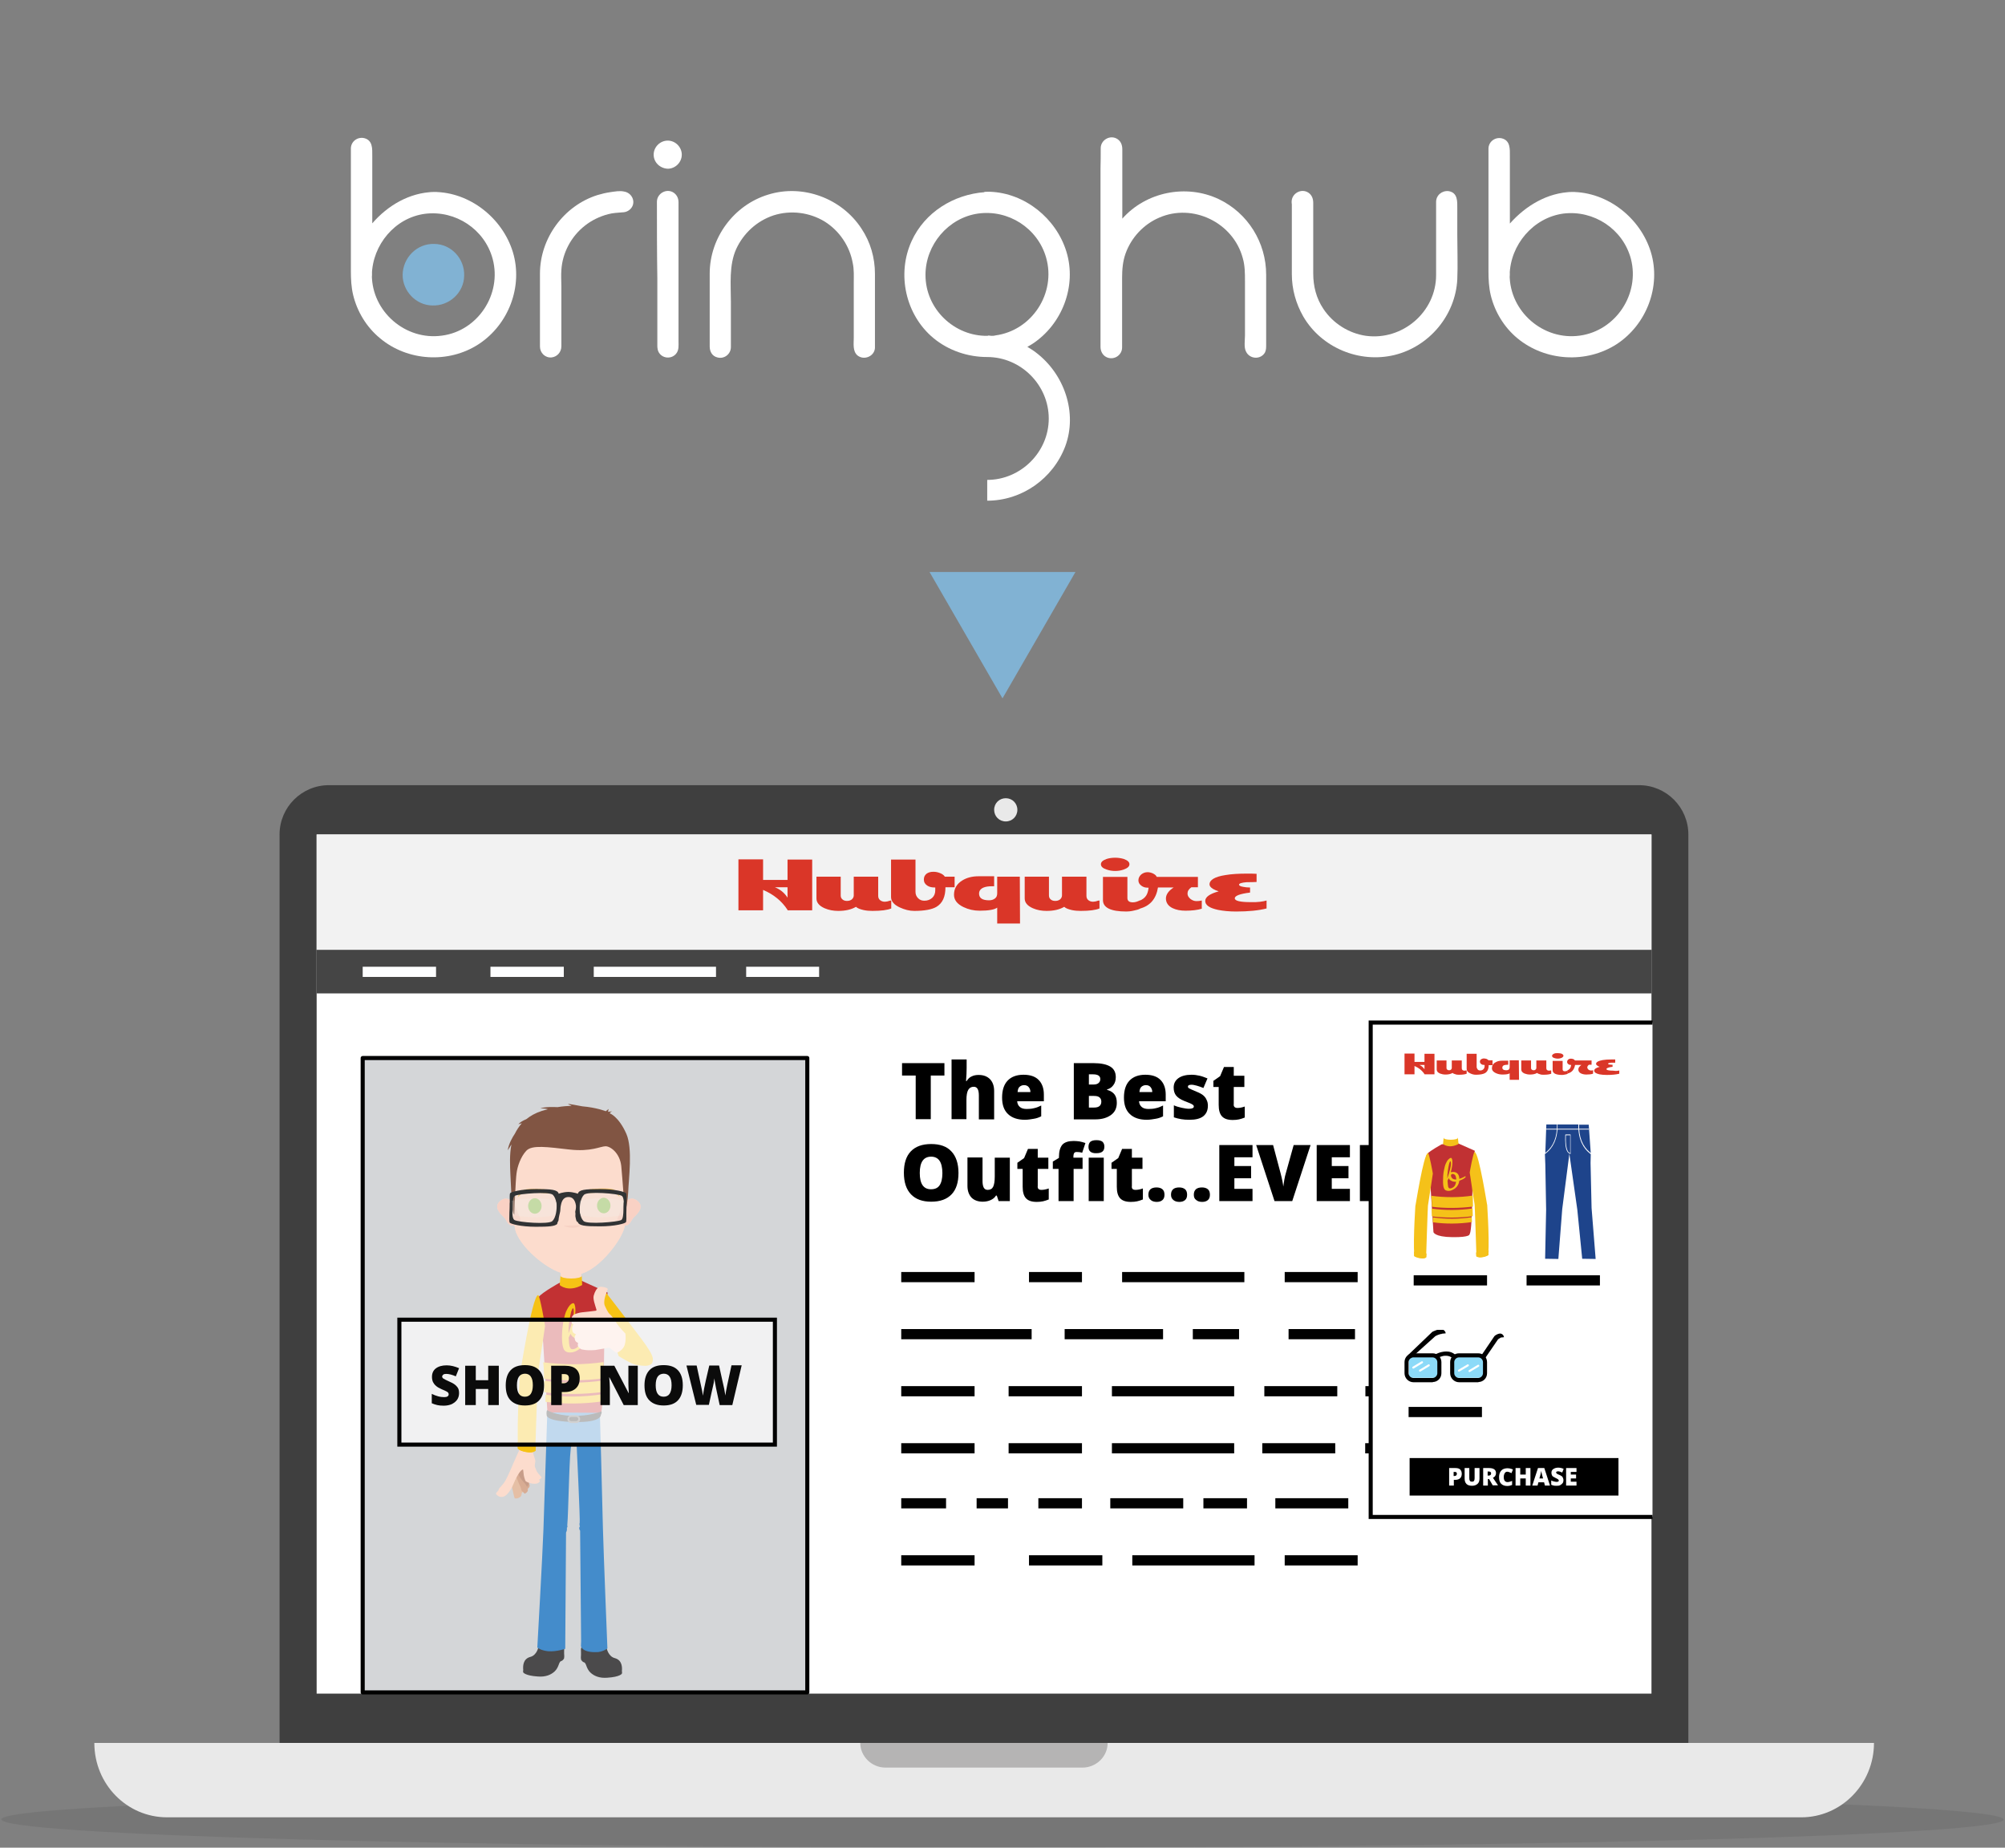 <?xml version="1.0" encoding="utf-8"?>
<!-- Generator: Adobe Illustrator 19.1.0, SVG Export Plug-In . SVG Version: 6.00 Build 0)  -->
<!DOCTYPE svg PUBLIC "-//W3C//DTD SVG 1.1//EN" "http://www.w3.org/Graphics/SVG/1.1/DTD/svg11.dtd">
<svg version="1.1" id="Layer_1" xmlns="http://www.w3.org/2000/svg" xmlns:xlink="http://www.w3.org/1999/xlink" x="0px" y="0px"
	 viewBox="0 0 984 906.7" style="enable-background:new 0 0 984 906.7;" xml:space="preserve">
<rect x="0" y="0" width="984" height="906.7" fill="#808080" stroke="none"/>
<style type="text/css">
	.st0{opacity:0.15;enable-background:new    ;}
	.st1{clip-path:url(#SVGID_2_);}
	.st2{clip-path:url(#SVGID_4_);}
	.st3{clip-path:url(#SVGID_6_);fill:#3F3F3F;}
	.st4{clip-path:url(#SVGID_8_);fill:#3F3F3F;}
	.st5{clip-path:url(#SVGID_10_);fill:#E9E9E9;}
	.st6{clip-path:url(#SVGID_12_);fill:#E9E9E9;}
	.st7{clip-path:url(#SVGID_14_);fill:#FFFFFF;}
	.st8{clip-path:url(#SVGID_16_);fill:#B5B4B4;}
	.st9{clip-path:url(#SVGID_18_);fill:#F2F2F2;}
	.st10{clip-path:url(#SVGID_20_);fill:#454545;}
	.st11{clip-path:url(#SVGID_22_);fill:#DA3628;}
	.st12{clip-path:url(#SVGID_24_);fill:#DA3628;}
	.st13{clip-path:url(#SVGID_26_);fill:#DA3628;}
	.st14{clip-path:url(#SVGID_28_);fill:#DA3628;}
	.st15{clip-path:url(#SVGID_30_);fill:#DA3628;}
	.st16{clip-path:url(#SVGID_32_);fill:#DA3628;}
	.st17{clip-path:url(#SVGID_34_);fill:#DA3628;}
	.st18{clip-path:url(#SVGID_36_);fill:#DA3628;}
	.st19{fill:none;stroke:#FDFEFF;stroke-width:5;stroke-miterlimit:10;}
	.st20{fill:none;stroke:#010101;stroke-width:5;stroke-miterlimit:10;}
	
		.st21{clip-path:url(#SVGID_38_);fill:#D4D6D8;stroke:#000000;stroke-width:2;stroke-linecap:round;stroke-linejoin:round;stroke-miterlimit:10;}
	.st22{fill:#FCDCCD;}
	.st23{fill:#F6C215;}
	.st24{fill:#4B4A4B;}
	.st25{clip-path:url(#SVGID_40_);fill:none;}
	.st26{fill:#C79D89;}
	.st27{fill:#D8AC93;}
	.st28{fill:#E5BFA5;}
	.st29{fill:#F8D3B9;}
	.st30{fill:#C23133;}
	.st31{fill:#448CCB;}
	.st32{clip-path:url(#SVGID_42_);fill:none;}
	.st33{fill:#F9D1C4;}
	.st34{clip-path:url(#SVGID_44_);fill:none;}
	.st35{clip-path:url(#SVGID_46_);fill:none;}
	.st36{clip-path:url(#SVGID_48_);fill:none;}
	.st37{fill:#F7D2C4;}
	.st38{fill:#313131;}
	.st39{fill:#737273;}
	.st40{opacity:0.2;}
	.st41{clip-path:url(#SVGID_52_);fill:none;}
	.st42{clip-path:url(#SVGID_54_);fill:none;}
	.st43{clip-path:url(#SVGID_54_);}
	.st44{fill:none;}
	.st45{fill:#815543;}
	.st46{clip-path:url(#SVGID_56_);fill:none;}
	.st47{fill:#F4BE5E;}
	.st48{fill:#B6CE85;}
	.st49{clip-path:url(#SVGID_58_);fill:none;}
	.st50{opacity:0.16;fill:#E8F6F9;}
	.st51{fill:#313334;}
	.st52{fill:#FFFFFF;fill-opacity:0.67;stroke:#000000;stroke-width:2;stroke-miterlimit:10;}
	.st53{fill:#0B0B0B;}
	.st54{clip-path:url(#SVGID_60_);}
	.st55{fill:#FFFFFF;stroke:#000000;stroke-width:2;stroke-miterlimit:10;}
	.st56{clip-path:url(#SVGID_62_);fill:#C13133;}
	.st57{clip-path:url(#SVGID_64_);fill:#F5C119;}
	.st58{clip-path:url(#SVGID_66_);fill:#F5C119;}
	.st59{clip-path:url(#SVGID_68_);fill:#F5C119;}
	.st60{clip-path:url(#SVGID_70_);fill:#F5C119;}
	.st61{clip-path:url(#SVGID_72_);fill:#F5C119;}
	.st62{clip-path:url(#SVGID_74_);fill:#F5C119;}
	.st63{clip-path:url(#SVGID_76_);fill:#F5C119;}
	.st64{clip-path:url(#SVGID_78_);fill:#F5C119;}
	.st65{clip-path:url(#SVGID_80_);fill:#F5C119;}
	.st66{fill:#1E448B;}
	.st67{fill:#F8F7F8;}
	.st68{clip-path:url(#SVGID_82_);}
	.st69{opacity:0.45;clip-path:url(#SVGID_84_);}
	.st70{clip-path:url(#SVGID_86_);fill:#00AEEF;}
	.st71{clip-path:url(#SVGID_88_);fill:#00AEEF;}
	.st72{clip-path:url(#SVGID_84_);fill:#010101;}
	.st73{clip-path:url(#SVGID_82_);fill:none;stroke:#FFFFFF;stroke-linecap:round;stroke-linejoin:round;}
	.st74{fill:#FFFFFF;}
	.st75{clip-path:url(#SVGID_90_);fill:#DA3628;}
	.st76{clip-path:url(#SVGID_92_);fill:#DA3628;}
	.st77{clip-path:url(#SVGID_94_);fill:#DA3628;}
	.st78{clip-path:url(#SVGID_96_);fill:#DA3628;}
	.st79{clip-path:url(#SVGID_98_);fill:#DA3628;}
	.st80{clip-path:url(#SVGID_100_);fill:#DA3628;}
	.st81{clip-path:url(#SVGID_102_);fill:#DA3628;}
	.st82{clip-path:url(#SVGID_104_);fill:#DA3628;}
	.st83{fill:#81B2D3;}
</style>
<g id="solution-comp">
	<g class="st0">
		<g>
			<defs>
				<rect id="SVGID_1_" y="878.7" width="984" height="28"/>
			</defs>
			<clipPath id="SVGID_2_">
				<use xlink:href="#SVGID_1_"  style="overflow:visible;"/>
			</clipPath>
			<g class="st1">
				<defs>
					<path id="SVGID_3_" d="M492,879.2c271.4,0,491.3,6.1,491.3,13.7c0,7.6-219.9,13.7-491.3,13.7S0.7,900.5,0.7,892.8
						C0.7,885.2,220.7,879.2,492,879.2z"/>
				</defs>
				<clipPath id="SVGID_4_">
					<use xlink:href="#SVGID_3_"  style="overflow:visible;"/>
				</clipPath>
				<g class="st2">
					<defs>
						<rect id="SVGID_5_" y="878.7" width="984" height="28"/>
					</defs>
					<clipPath id="SVGID_6_">
						<use xlink:href="#SVGID_5_"  style="overflow:visible;"/>
					</clipPath>
					<rect x="-4.3" y="874.2" class="st3" width="992.6" height="37.4"/>
				</g>
			</g>
		</g>
	</g>
	<g>
		<defs>
			<path id="SVGID_7_" d="M492,855.3H137.2V409.5c0-13.4,10.9-24.2,24.2-24.2H492h312.4c13.4,0,24.2,10.9,24.2,24.2v445.8H492z"/>
		</defs>
		<clipPath id="SVGID_8_">
			<use xlink:href="#SVGID_7_"  style="overflow:visible;"/>
		</clipPath>
		<rect x="132.2" y="380.4" class="st4" width="701.4" height="480"/>
	</g>
	<g>
		<defs>
			<path id="SVGID_9_" d="M919.7,855.3c0,20.1-16,36.5-35.7,36.5H82c-19.7,0-35.7-16.2-35.7-36.5H919.7z"/>
		</defs>
		<clipPath id="SVGID_10_">
			<use xlink:href="#SVGID_9_"  style="overflow:visible;"/>
		</clipPath>
		<rect x="41.3" y="850.3" class="st5" width="883.4" height="46.5"/>
	</g>
	<g>
		<defs>
			<path id="SVGID_11_" d="M493.6,391.7c3.2,0,5.7,2.5,5.7,5.7s-2.5,5.7-5.7,5.7c-3.2,0-5.7-2.5-5.7-5.7S490.4,391.7,493.6,391.7z"
				/>
		</defs>
		<clipPath id="SVGID_12_">
			<use xlink:href="#SVGID_11_"  style="overflow:visible;"/>
		</clipPath>
		<rect x="482.9" y="386.7" class="st6" width="21.4" height="21.4"/>
	</g>
	<g>
		<defs>
			<rect id="SVGID_13_" x="155.4" y="409.5" width="655.1" height="421.6"/>
		</defs>
		<clipPath id="SVGID_14_">
			<use xlink:href="#SVGID_13_"  style="overflow:visible;"/>
		</clipPath>
		<rect x="150.4" y="404.5" class="st7" width="665.1" height="431.6"/>
	</g>
	<g>
		<defs>
			<path id="SVGID_15_" d="M543.6,855.3c0,6.7-5.6,12.1-12.4,12.1h-96.6c-6.8,0-12.4-5.5-12.4-12.1H543.6z"/>
		</defs>
		<clipPath id="SVGID_16_">
			<use xlink:href="#SVGID_15_"  style="overflow:visible;"/>
		</clipPath>
		<rect x="417.2" y="850.3" class="st8" width="131.4" height="22.1"/>
	</g>
	<g>
		<defs>
			<rect id="SVGID_17_" x="155.4" y="409.5" width="655.1" height="56.6"/>
		</defs>
		<clipPath id="SVGID_18_">
			<use xlink:href="#SVGID_17_"  style="overflow:visible;"/>
		</clipPath>
		<rect x="150.4" y="404.5" class="st9" width="665.1" height="66.6"/>
	</g>
	<g>
		<defs>
			<rect id="SVGID_19_" x="155.4" y="466.1" width="655.1" height="21.4"/>
		</defs>
		<clipPath id="SVGID_20_">
			<use xlink:href="#SVGID_19_"  style="overflow:visible;"/>
		</clipPath>
		<rect x="150.4" y="461.1" class="st10" width="665.1" height="31.4"/>
	</g>
	<g>
		<defs>
			<path id="SVGID_21_" d="M386.5,440.5v-5.1h-6.2C382.8,436.4,384.9,438,386.5,440.5z M386.5,421.8h12.1v24.9h-12.1v-0.2
				c-2.8-4.3-6.8-7.6-12-9.8v10h-12.1v-25h12.1v10.1h12C386.5,431.9,386.5,421.8,386.5,421.8z"/>
		</defs>
		<clipPath id="SVGID_22_">
			<use xlink:href="#SVGID_21_"  style="overflow:visible;"/>
		</clipPath>
		<rect x="357.4" y="416.6" class="st11" width="46.2" height="35"/>
	</g>
	<g>
		<defs>
			<path id="SVGID_23_" d="M437.4,441.9v3.9c-1.9,0.8-5,1.2-9.2,1.2c-1.4,0-2.9-0.1-4.3-0.4c-1.8-0.4-3.1-0.9-3.8-1.6
				c-2.4,1.4-5.3,2-8.7,2c-2.4,0-4.6-0.4-6.7-1.3c-2.7-1.2-4-2.8-4-4.8v-10.7h11.9v9.2c0,0.9,0.3,1.5,0.9,2s1.3,0.7,2.2,0.7
				c0.9,0,1.6-0.2,2.3-0.7c0.6-0.5,1-1.2,1-2v-9.2h12v9.4c0,0.9,0.3,1.6,0.9,2.1s1.4,0.8,2.3,0.8c0.4,0,0.9-0.1,1.5-0.2
				C436.8,441.9,437.3,441.9,437.4,441.9z"/>
		</defs>
		<clipPath id="SVGID_24_">
			<use xlink:href="#SVGID_23_"  style="overflow:visible;"/>
		</clipPath>
		<rect x="395.7" y="425.1" class="st12" width="46.7" height="26.8"/>
	</g>
	<g>
		<defs>
			<path id="SVGID_25_" d="M468.5,435.4H464c0,4.6-1.4,7.8-4.4,9.6c-2.2,1.3-5.9,2-10.9,2c-2.4,0-4.7-0.6-7.1-1.7
				c-2.9-1.3-4.3-3.1-4.3-5.1v-18.4h12v15.8c0,1.3,0.4,2.3,1.3,3.2c0.9,0.9,1.9,1.2,3.1,1.2c1.5,0,2.8-0.5,3.8-1.4s1.5-2.2,1.5-3.7
				v-1.4h-0.5c-1.3,0-2.5-0.3-3.4-0.9c-1.1-0.7-1.7-1.7-1.7-3s0.5-2.2,1.4-2.9c0.9-0.6,1.9-0.9,3.3-0.9c1.1,0,2.1,0.2,3.1,0.6
				c1.1,0.4,2,1,2.5,1.8h4.8V435.4z"/>
		</defs>
		<clipPath id="SVGID_26_">
			<use xlink:href="#SVGID_25_"  style="overflow:visible;"/>
		</clipPath>
		<rect x="432.3" y="416.9" class="st13" width="41.2" height="35.2"/>
	</g>
	<g>
		<defs>
			<path id="SVGID_27_" d="M500.6,453.2h-11.2v-7.8c-1.4,1-4.2,1.5-8.6,1.5c-2.9,0-5.5-0.6-8-1.8c-3.1-1.5-4.6-3.5-4.6-6
				c0-3,1.3-5.3,4-7c2.2-1.4,4.9-2.1,8.1-2.1h7.6v4.9h-1.1c-1.6,0-3,0.2-4,0.6c-1.5,0.6-2.3,1.6-2.3,3c0,2.2,1.6,3.3,4.9,3.3
				c1.2,0,2.1-0.3,2.9-0.9c0.8-0.6,1.1-1.4,1.1-2.6v-3.1v-3.1v-1.9h11.1L500.6,453.2z"/>
		</defs>
		<clipPath id="SVGID_28_">
			<use xlink:href="#SVGID_27_"  style="overflow:visible;"/>
		</clipPath>
		<rect x="463.2" y="425" class="st14" width="42.4" height="33.2"/>
	</g>
	<g>
		<defs>
			<path id="SVGID_29_" d="M539.6,441.9v3.9c-1.9,0.8-5,1.2-9.2,1.2c-1.4,0-2.9-0.1-4.3-0.4c-1.8-0.4-3.1-0.9-3.8-1.6
				c-2.4,1.4-5.3,2-8.7,2c-2.4,0-4.6-0.4-6.7-1.3c-2.7-1.2-4-2.8-4-4.8v-10.7h11.9v9.2c0,0.9,0.3,1.5,0.9,2c0.6,0.5,1.3,0.7,2.2,0.7
				c0.9,0,1.6-0.2,2.3-0.7c0.6-0.5,1-1.2,1-2v-9.2h12v9.4c0,0.9,0.3,1.6,0.9,2.1c0.6,0.5,1.4,0.8,2.3,0.8c0.4,0,0.9-0.1,1.5-0.2
				C539,441.9,539.5,441.9,539.6,441.9z"/>
		</defs>
		<clipPath id="SVGID_30_">
			<use xlink:href="#SVGID_29_"  style="overflow:visible;"/>
		</clipPath>
		<rect x="497.9" y="425.1" class="st15" width="46.7" height="26.8"/>
	</g>
	<g>
		<defs>
			<path id="SVGID_31_" d="M559.5,445.9c-0.7,0.4-1.8,0.7-3.3,1c-1.3,0.3-2.5,0.4-3.4,0.4c-7.7,0-11.5-1.9-11.5-5.6v-11.4h12v10.4
				c0,1.4,0.9,2.1,2.7,2.1c1,0,2.1-0.3,3.5-1V445.9z M554.3,424.1c0,1.1-0.9,1.9-2.8,2.6c-1.4,0.5-2.8,0.7-4.2,0.7
				c-1.4,0-2.8-0.2-4.2-0.7c-1.8-0.6-2.8-1.4-2.8-2.6c0-1.1,0.9-1.9,2.8-2.6c1.3-0.4,2.7-0.6,4.2-0.6c1.4,0,2.8,0.2,4.2,0.6
				C553.4,422.2,554.3,423,554.3,424.1z"/>
		</defs>
		<clipPath id="SVGID_32_">
			<use xlink:href="#SVGID_31_"  style="overflow:visible;"/>
		</clipPath>
		<rect x="535.3" y="415.9" class="st16" width="29.2" height="36.3"/>
	</g>
	<g>
		<defs>
			<path id="SVGID_33_" d="M589.9,445.9c-2.3,0.7-5,1-8.1,1c-2.4,0-4.5-0.4-6.2-1.2c-2.2-1-3.4-2.7-3.4-4.8c0-1.9,1.3-3.8,3.8-5.4
				h-7.7c-0.9,5.6-3.9,9.1-9,10.4v-3.9c1.4-0.6,2.5-1.4,3.2-2.5c0.6-0.9,1-2.2,1.2-3.9h-0.6c-1.1,0-2.1-0.3-3-1
				c-0.9-0.7-1.4-1.5-1.4-2.6c0-1.1,0.5-2.1,1.4-2.9c0.9-0.7,1.9-1.1,3.1-1.1c0.8,0,1.7,0.2,2.6,0.6c1,0.5,1.6,1,1.9,1.7h20.2v5.1
				h-3.2c-1.3,0.9-1.9,1.9-1.9,3.1c0,1,0.5,1.8,1.4,2.6c0.9,0.7,1.9,1.1,3,1.1c0.9,0,1.8-0.1,2.6-0.3v4H589.9z"/>
		</defs>
		<clipPath id="SVGID_34_">
			<use xlink:href="#SVGID_33_"  style="overflow:visible;"/>
		</clipPath>
		<rect x="553.7" y="422.9" class="st17" width="41.2" height="28.9"/>
	</g>
	<g>
		<defs>
			<path id="SVGID_35_" d="M621.6,441.9v3.9c-3.9,1-8.9,1.5-15,1.5c-3.3,0-6.3-0.3-8.8-0.8c-4.2-0.9-6.3-2.3-6.3-4.4
				c0-1.9,2.2-3.5,6.6-4.7c-1-0.3-1.9-0.7-2.8-1.2c-1.1-0.7-1.7-1.4-1.7-2.2c0-2.2,2.6-3.8,7.9-4.6c2.9-0.5,6.4-0.7,10.5-0.7
				c1.7,0,3.2,0,4.7,0.1v4c-1.6,0.1-3.2,0.1-4.8,0.1c-2.5,0.2-3.8,0.6-3.8,1.2c0,0.5,0.7,0.9,2.1,1.1c1,0.2,1.9,0.3,2.8,0.3h0.5v2.5
				c-5,0.6-7.5,1.6-7.5,2.8c0,1.3,2.7,1.9,8,1.9C617.3,442.8,619.9,442.4,621.6,441.9z"/>
		</defs>
		<clipPath id="SVGID_36_">
			<use xlink:href="#SVGID_35_"  style="overflow:visible;"/>
		</clipPath>
		<rect x="586.5" y="423.6" class="st18" width="40.1" height="28.6"/>
	</g>
	<line class="st19" x1="178" y1="476.9" x2="214" y2="476.9"/>
	<line class="st19" x1="240.7" y1="476.9" x2="276.7" y2="476.9"/>
	<line class="st19" x1="291.4" y1="476.9" x2="351.4" y2="476.9"/>
	<line class="st19" x1="366.2" y1="476.9" x2="402" y2="476.9"/>
	<line class="st20" x1="442.3" y1="626.7" x2="478.3" y2="626.7"/>
	<line class="st20" x1="505" y1="626.7" x2="531" y2="626.7"/>
	<line class="st20" x1="550.7" y1="626.7" x2="610.7" y2="626.7"/>
	<line class="st20" x1="630.5" y1="626.7" x2="666.3" y2="626.7"/>
	<line class="st20" x1="442.3" y1="654.7" x2="506.3" y2="654.7"/>
	<line class="st20" x1="522.5" y1="654.7" x2="570.8" y2="654.7"/>
	<line class="st20" x1="585.4" y1="654.7" x2="608.1" y2="654.7"/>
	<line class="st20" x1="632.4" y1="654.7" x2="665" y2="654.7"/>
	<line class="st20" x1="678.9" y1="654.7" x2="721" y2="654.7"/>
	<line class="st20" x1="678.9" y1="626.7" x2="729.3" y2="626.7"/>
	<line class="st20" x1="442.3" y1="682.7" x2="478.3" y2="682.7"/>
	<g>
		<defs>
			<rect id="SVGID_37_" x="178" y="519.2" width="218.2" height="311.3"/>
		</defs>
		<use xlink:href="#SVGID_37_"  style="overflow:visible;fill-rule:evenodd;clip-rule:evenodd;fill:#D4D6D8;"/>
		<clipPath id="SVGID_38_">
			<use xlink:href="#SVGID_37_"  style="overflow:visible;"/>
		</clipPath>
		<rect x="173" y="514.2" class="st21" width="228.2" height="321.3"/>
		
			<use xlink:href="#SVGID_37_"  style="overflow:visible;fill-rule:evenodd;clip-rule:evenodd;fill:none;stroke:#000000;stroke-width:2;stroke-linecap:round;stroke-linejoin:round;stroke-miterlimit:10;"/>
	</g>
	<line class="st20" x1="495" y1="682.7" x2="531" y2="682.7"/>
	<line class="st20" x1="545.7" y1="682.7" x2="605.7" y2="682.7"/>
	<line class="st20" x1="620.5" y1="682.7" x2="656.3" y2="682.7"/>
	<line class="st20" x1="670.1" y1="682.7" x2="729.3" y2="682.7"/>
	<line class="st20" x1="442.3" y1="710.7" x2="478.3" y2="710.7"/>
	<line class="st20" x1="495" y1="710.7" x2="531" y2="710.7"/>
	<line class="st20" x1="545.7" y1="710.7" x2="605.7" y2="710.7"/>
	<line class="st20" x1="670" y1="710.7" x2="709.6" y2="710.7"/>
	<line class="st20" x1="619.5" y1="710.7" x2="655.3" y2="710.7"/>
	<g>
		<path class="st22" d="M275,621.7c0,0,0.3,4.9,0,7.2c-0.3,2.4,2.3,8.6,6.7,7.9c4.4-0.7,3.8-7.7,3.6-10.1c-0.3-2.4,0-5.1,0-5.1
			L275,621.7z"/>
		<path class="st22" d="M275,621.7c0,0,0.3,4.9,0,7.2c-0.3,2.4,2.3,8.6,6.7,7.9c4.4-0.7,3.8-7.7,3.6-10.1c-0.3-2.4,0-5.1,0-5.1
			L275,621.7z"/>
		<g>
			<path class="st22" d="M307.4,571.9L307.4,571.9c0-0.1,0-0.2,0-0.2c0-15.6-12.7-28.3-28.3-28.3s-28.3,12.7-28.3,28.3
				c0,0.1,0,0.2,0,0.2h0c0,0,0.4,23.1,2,31.2c1.6,8.3,17.3,22.2,27,22.4c1.7,0-1-0.1,2.3,0c10,0.2,22.9-16.6,24.3-23.1
				C308,594.2,307.4,571.9,307.4,571.9z"/>
			<path class="st22" d="M307.4,571.9L307.4,571.9c0-0.1,0-0.2,0-0.2c0-15.6-12.7-28.3-28.3-28.3s-28.3,12.7-28.3,28.3
				c0,0.1,0,0.2,0,0.2h0c0,0,0.4,23.1,2,31.2c1.6,8.3,17.3,22.2,27,22.4c1.7,0-1-0.1,2.3,0c10,0.2,22.9-16.6,24.3-23.1
				C308,594.2,307.4,571.9,307.4,571.9z"/>
		</g>
		<g>
			<path class="st23" d="M283,651.5c1.2,0,2.2,0.4,3,1.3c0.8,0.9,1.2,2.1,1.2,3.7c1.1-0.3,2.1-0.7,2.9-1.2c0.8-0.5,1.3-0.7,1.3-0.7
				c0.2,0,0.2,0.1,0.2,0.4c0,0.3-0.4,0.7-1.1,1.2c-0.8,0.6-1.9,1.1-3.4,1.7c-0.3,2.4-1.3,4.2-2.9,5.5c-1.6,1.3-3.2,1.9-4.8,1.9
				c-1.6,0-2.7-0.6-3.2-1.8c-0.5-1.2-0.8-3.1-0.8-5.6s0.2-5,0.6-7.3c0.4-2.3,0.9-4.1,1.4-5.4c0.6-1.3,1.2-2.3,1.8-3
				c0.6-0.7,1.2-1.1,1.8-1.1c0.3,0,0.5,0.3,0.7,1c0.2,0.6,0.3,1.4,0.3,2.4c0,2.1-0.4,4.4-1.1,7.2C281.6,651.6,282.2,651.5,283,651.5
				z M281.2,645.3c0-1.1-0.1-1.7-0.4-1.7c-0.2,0-0.5,0.6-0.9,1.7c-0.3,1.2-0.6,2.7-0.9,4.7c-0.3,2-0.4,3.9-0.4,5.9
				C280.3,651,281.2,647.5,281.2,645.3z M284.8,658.7c-0.2,0-0.7,0-1.3,0s-1.4-0.2-2.2-0.7c-0.8-0.5-1.4-1.1-1.7-1.9
				c-0.3,0.7-0.6,1.3-0.9,1.9c0.1,2,0.2,3.5,0.5,4.4c0.3,0.9,0.7,1.3,1.3,1.3c0.9,0,1.8-0.4,2.7-1.2
				C284,661.7,284.6,660.4,284.8,658.7z M282.3,652.9c-0.4,0-0.7,0.1-0.9,0.3c-0.2,0.2-0.3,0.5-0.3,0.9c0,0.8,0.4,1.5,1.1,2.1
				c0.7,0.5,1.6,0.8,2.7,0.8c0-1.1-0.2-2-0.6-2.9C283.8,653.3,283.2,652.9,282.3,652.9z"/>
		</g>
		<path class="st24" d="M285.1,809.4c0,0,0.1,2.7,0,3.4c-0.1,0.6,0.1,1.7,0.1,1.7s0.6,1,1.3,1.2c1.4,0.3,1,3,3.4,5.2
			c1.7,1.5,4.2,2.7,8.1,2.4c6.4-0.4,7.2-2,7.2-2s0.1-0.3,0.1-0.8c0-0.1-0.1-0.2-0.1-0.3c0.2-1.9,0.2-5.5-3.4-6.5
			c-3.3-0.8-4.2-4.9-4.2-5.9C297.7,806.5,285.6,803.7,285.1,809.4z"/>
		<g>
			<defs>
				<path id="SVGID_39_" d="M285.1,809.4c0,0,0.1,2.7,0,3.4c-0.1,0.6,0.1,1.7,0.1,1.7s0.6,1,1.3,1.2c1.4,0.3,1,3,3.4,5.2
					c1.7,1.5,4.2,2.7,8.1,2.4c6.4-0.4,7.2-2,7.2-2s0.1-0.3,0.1-0.8c0-0.1-0.1-0.2-0.1-0.3c0.2-1.9,0.2-5.5-3.4-6.5
					c-3.3-0.8-4.2-4.9-4.2-5.9C297.7,806.5,285.6,803.7,285.1,809.4z"/>
			</defs>
			<clipPath id="SVGID_40_">
				<use xlink:href="#SVGID_39_"  style="overflow:visible;"/>
			</clipPath>
			<path class="st25" d="M285.3,814.4l-0.1-0.7c0.4,0.4,1,1.1,1.4,1.2c0.5,0.1,1.4,0.9,2.1,2.6c0.7,1.7,4.3,6.7,16.7,2.6v0l0.1,0.2
				l-0.1,0.9l0.6,0.6c-0.2,0.1-4,3.3-10.8,2.1c-6.9-1.2-8-5.2-8.1-6.3c-0.1-0.7-0.9-1.4-1.5-1.8
				C285.7,815.2,285.3,814.4,285.3,814.4z"/>
		</g>
		<path class="st26" d="M259.2,728c0,0,2.3-1.4,0.3-3.9c-2-2.5-1-0.7-1-0.7s-0.4-3.9-0.6-5.4c-0.2-1.5-2.8,1-3.2,2.5
			C254.4,722,257.9,727.4,259.2,728z"/>
		<path class="st27" d="M255.5,728.1c0.1,0,2.9,2.8,2.9,2.8s1.9-0.8,1.5-2.3c-0.4-1.5-1.3-2.7-1.9-3.4c-0.6-0.7-2.4-3.1-2.5-3.9
			c-0.1-0.8,1.7-2.3,1.5-2.9c-0.2-0.6-0.8-1.1-1.2-0.7c-0.3,0.3-1.2,3.1-1.3,3.5c0,0-1.3,1.3-1.4,1.4c-0.1,0.1,0,0.9,0.2,1.5
			c0.2,0.6,1,2.2,1,2.2"/>
		<path class="st28" d="M252,726.4c0.1,0.1,1.3,6.2,1.6,6.8c0.2-0.1,1.1,0.4,2.6-0.7c1.5-1.1,0.3-4.8-0.1-5.4
			c-0.4-0.6-1.9-4.3-1.8-4.8c0-0.4,0.2-1.4,0.3-1.8C254.7,720.1,252,726.4,252,726.4z"/>
		<path class="st29" d="M257.2,719.1c-0.1,0.1-0.2-0.1-0.2-0.1s-0.1,0.2-0.2,0.5c-0.1,0.2-0.2,0.5-0.3,0.7c0.4-0.4,0.8-0.7,1.2-0.8
			c0,0,0.1,0.6,0.2,1.2l0,0c0-1.4-1-3.5-1-3.5S257.3,719,257.2,719.1z"/>
		<path class="st22" d="M256.2,709.4c0,0-3.9,8.6-4.4,9.9c-0.6,1.3-2.4,5.2-3.2,6.6c-1.4,2.4-4,4.6-3.9,5.1c0.5,0.9,2.6,2.6,5,0.6
			c2.4-2.1,3.6-5.8,4.1-6.8c0.5-1.1,2.5-5.1,3.9-5.4c0,0,0.3,1.6,0.3,2.3c0,0.7,0.6,2.6,0.8,3.2c0.4,0.8,5.8,2.7,7,0.1
			c0,0,0-0.2-0.8-1c-0.8-0.8-1.8-2.1-2-3c-0.2-1-0.7-0.7-0.5-2.4c0.2-1.7,0.4-1.2,0-2.7c-0.4-1.5-0.9-2.3-0.9-3.5
			c0-1.2,0.2-2.8,0.2-3.3c0-0.5-0.7-1.3-1.1-1.5c-0.4-0.2-4.6,1.7-4.6,1.7"/>
		<path class="st24" d="M276.9,808.8c0,0-0.1,2.7,0,3.4c0.1,0.6-0.1,1.7-0.1,1.7s-0.6,1-1.3,1.2c-1.4,0.3-1,3-3.4,5.2
			c-1.7,1.5-4.2,2.7-8.1,2.4c-6.3-0.4-7.2-2-7.2-2s-0.1-0.3-0.1-0.8c0-0.1,0.1-0.2,0.1-0.3c-0.2-1.9-0.2-5.5,3.4-6.5
			c3.3-0.8,4.2-4.9,4.2-5.9C264.4,805.9,276.5,803.2,276.9,808.8z"/>
		<path class="st30" d="M298.2,634.3l-14.1-6.4l-9.7,1.7c0,0-8.1,4.5-9.9,6.7c0,0,0,0,0,0c-3,2.5,2.1,16.6,2.2,24.8
			c0.7,11.6,2,32.5,2,32.5s0.5,3.6,13.5,3.7c13,0.1,12.2-2.1,12.2-2.1c2.1-2.1,2.1-33.7,2.2-42.4
			C296.7,643.8,298.2,634.3,298.2,634.3z"/>
		<path class="st31" d="M263.7,808.5c0,0,2.6-46.2,3-57.8c0.4-11.6,1.9-57.6,1.9-57.6l25.8,0.2c0,0,1.2,42.5,1.5,56.8
			c0.4,14.3,2.2,58.8,2.2,58.8s-1.6,1.4-4.5,1.8c-8,0.5-8.5-2.9-8.5-2.9l0.1-2.4l-0.5-54.3c0,0-0.3-0.3-0.4-0.9
			c-0.2-0.7,0.3-1.1,0.3-1.1s-0.4-1.1-0.1-1.8c0.3-0.7-1.5-38.2-1.5-38.2s-1.3,0-2.5,0.2c-1.1,0.1-1.5,33.6-2.1,39.2
			c0,0.1,0.1,0.5,0.1,0.6c0,0.4-0.3,0.6-0.3,0.6s0.1,0.8,0,1.3c-0.1,0.5-0.4,1-0.4,1l-0.4,57.1c0,0-4.2,1.5-8.4,1.2
			C265.3,809.9,263.7,808.5,263.7,808.5z"/>
		<g>
			<defs>
				<path id="SVGID_41_" d="M263.7,808.5c0,0,2.6-46.2,3-57.8c0.4-11.6,1.9-57.6,1.9-57.6l25.8,0.2c0,0,1.2,42.5,1.5,56.8
					c0.4,14.3,2.2,58.8,2.2,58.8s-1.6,1.4-4.5,1.8c-8,0.5-8.5-2.9-8.5-2.9l0.1-2.4l-0.5-54.3c0,0-0.3-0.3-0.4-0.9
					c-0.2-0.7,0.3-1.1,0.3-1.1s-0.4-1.1-0.1-1.8c0.3-0.7-1.5-38.2-1.5-38.2s-1.3,0-2.5,0.2c-1.1,0.1-1.5,33.6-2.1,39.2
					c0,0.1,0.1,0.5,0.1,0.6c0,0.4-0.3,0.6-0.3,0.6s0.1,0.8,0,1.3c-0.1,0.5-0.4,1-0.4,1l-0.4,57.1c0,0-4.2,1.5-8.4,1.2
					C265.3,809.9,263.7,808.5,263.7,808.5z"/>
			</defs>
			<clipPath id="SVGID_42_">
				<use xlink:href="#SVGID_41_"  style="overflow:visible;"/>
			</clipPath>
			<rect x="281.7" y="682.3" class="st32" width="21" height="128.4"/>
		</g>
		<g>
			<path class="st22" d="M306,590.8c0,0,3-4.5,6.7-1.6c3.8,2.9,0.2,6.4-1.5,8c-1.7,1.5-1.8,4.4-4.6,4.1c-2.8-0.3-3.7-3-3.7-3
				L306,590.8z"/>
			<path class="st33" d="M306,590.8c0,0,3-4.5,6.7-1.6c3.8,2.9,0.2,6.4-1.5,8c-1.7,1.5-1.8,4.4-4.6,4.1c-2.8-0.3-3.7-3-3.7-3
				L306,590.8z"/>
		</g>
		<g>
			<defs>
				<path id="SVGID_43_" d="M275,621.7c0,0,0.3,4.9,0,7.2c-0.3,2.4,2.3,8.6,6.7,7.9c4.4-0.7,3.8-7.7,3.6-10.1c-0.3-2.4,0-5.1,0-5.1
					L275,621.7z"/>
			</defs>
			<clipPath id="SVGID_44_">
				<use xlink:href="#SVGID_43_"  style="overflow:visible;"/>
			</clipPath>
			<path class="st34" d="M275.1,624.5h10.2C285.3,624.5,280.8,631.7,275.1,624.5z"/>
		</g>
		<path class="st23" d="M296.8,633.6c0.6,0.5,17.9,23.2,18.2,23.7c0.3,0.5,1.3,1.8,1.6,2.2c0.4,0.7,3.7,5,3.8,7.3
			c0.1,2.4-0.9,2.9-2.4,3.3s-5.4-0.1-7.3-0.8c-1.9-0.7-6.6-3.5-7-3.8c-0.4-0.3-2.6-9.1-3.4-10.4c-0.8-1.2-3.8-6.5-4.9-7.9
			c-1.1-1.4-1.4-2.9-1.6-4.1c-0.2-1.2-0.1-3,0.6-4.1C295.1,638,296.8,633.6,296.8,633.6z"/>
		<g>
			<path class="st23" d="M283.4,649.9c1.2,0,2.2,0.4,3,1.3c0.8,0.9,1.2,2.1,1.2,3.7c1.1-0.3,2.1-0.7,2.9-1.2
				c0.8-0.5,1.3-0.7,1.3-0.7c0.2,0,0.2,0.1,0.2,0.4c0,0.3-0.4,0.7-1.1,1.2c-0.8,0.6-1.9,1.1-3.4,1.7c-0.3,2.4-1.3,4.2-2.9,5.5
				c-1.6,1.3-3.2,1.9-4.8,1.9c-1.6,0-2.7-0.6-3.2-1.8c-0.5-1.2-0.8-3.1-0.8-5.6s0.2-5,0.6-7.3c0.4-2.3,0.9-4.1,1.4-5.4
				c0.6-1.3,1.2-2.3,1.8-3c0.6-0.7,1.2-1.1,1.8-1.1c0.3,0,0.5,0.3,0.7,1c0.2,0.6,0.3,1.4,0.3,2.4c0,2.1-0.4,4.4-1.1,7.2
				C282,650,282.6,649.9,283.4,649.9z M281.6,643.7c0-1.1-0.1-1.7-0.4-1.7c-0.2,0-0.5,0.6-0.9,1.7c-0.3,1.2-0.6,2.7-0.9,4.7
				c-0.3,2-0.4,3.9-0.4,5.9C280.8,649.4,281.6,645.9,281.6,643.7z M285.2,657.1c-0.2,0-0.7,0-1.3,0s-1.4-0.2-2.2-0.7
				c-0.8-0.5-1.4-1.1-1.7-1.9c-0.3,0.7-0.6,1.3-0.9,1.9c0.1,2,0.2,3.5,0.5,4.4c0.3,0.9,0.7,1.3,1.3,1.3c0.9,0,1.8-0.4,2.7-1.2
				C284.4,660.1,285,658.8,285.2,657.1z M282.8,651.3c-0.4,0-0.7,0.1-0.9,0.3c-0.2,0.2-0.3,0.5-0.3,0.9c0,0.8,0.4,1.5,1.1,2.1
				c0.7,0.5,1.6,0.8,2.7,0.8c0-1.1-0.2-2-0.6-2.9C284.2,651.7,283.6,651.3,282.8,651.3z"/>
		</g>
		<path class="st22" d="M292.1,662.5c-1.3,0.1-2.4,0.1-3.2,0.1c-1,0-3-0.3-3.4-0.4c-0.6-0.2-1.4-0.9-1.8-1.5c-0.3-0.6,0-1.7,0-1.7
			s-0.7-0.3-1.1-0.7c-0.4-0.4-0.6-1.4-0.6-2.1c0-0.7,0.7-1.4,0.7-1.4s-0.4-0.1-0.8-0.4c-0.3-0.2-0.6-0.4-0.7-0.6
			c-0.4-0.6-0.5-2-0.3-2.8c0.3-0.8,0.5-1.1,0.5-1.1c-0.2-0.1-0.4-0.2-0.5-0.3c-0.6-0.5-0.4-1.9-0.4-2.2c0.1-1.8,0.8-1.9,1.2-2.3
			c0.3-0.3,3.1-1.1,3.8-1.1c0.6,0,6.9-0.8,6.9-0.8s0.5-0.1,0.3-0.6c-0.7-2.4-1.8-5.1-1.3-6.9c0.5-1.8,1.4-3.6,2.8-4.2
			c0.6-0.2,4.6,0.2,4,1.4c-0.5,1.2-2,4.7-1.6,7.1c0.2,1.1,2,4.3,2.2,4.4c1.9,1.8,2.7,3.1,4,5.2c1.4,2.1,4,4.6,4.1,4.8
			c0.1,0.1,0.4,3.6-0.4,5.8c-0.8,2.3-3.4,3.6-3.9,3.6c-0.5,0-2.2-1.5-2.8-1.9c-0.6-0.5-0.7-0.6-0.7-0.6"/>
		<g>
			<defs>
				<path id="SVGID_45_" d="M292.1,662.5c-1.3,0.1-2.4,0.1-3.2,0.1c-1,0-3-0.3-3.4-0.4c-0.6-0.2-1.4-0.9-1.8-1.5
					c-0.3-0.6,0-1.7,0-1.7s-0.7-0.3-1.1-0.7c-0.4-0.4-0.6-1.4-0.6-2.1c0-0.7,0.7-1.4,0.7-1.4s-0.4-0.1-0.8-0.4
					c-0.3-0.2-0.6-0.4-0.7-0.6c-0.4-0.6-0.5-2-0.3-2.8c0.3-0.8,0.5-1.1,0.5-1.1c-0.2-0.1-0.4-0.2-0.5-0.3c-0.6-0.5-0.4-1.9-0.4-2.2
					c0.1-1.8,0.8-1.9,1.2-2.3c0.3-0.3,3.1-1.1,3.8-1.1c0.6,0,6.9-0.8,6.9-0.8s0.5-0.1,0.3-0.6c-0.7-2.4-1.8-5.1-1.3-6.9
					c0.5-1.8,1.4-3.6,2.8-4.2c0.6-0.2,4.6,0.2,4,1.4c-0.5,1.2-2,4.7-1.6,7.1c0.2,1.1,2,4.3,2.2,4.4c1.9,1.8,2.7,3.1,4,5.2
					c1.4,2.1,4,4.6,4.1,4.8c0.1,0.1,0.4,3.6-0.4,5.8c-0.8,2.3-3.4,3.6-3.9,3.6c-0.5,0-2.2-1.5-2.8-1.9c-0.6-0.5-0.7-0.6-0.7-0.6"/>
			</defs>
			<clipPath id="SVGID_46_">
				<use xlink:href="#SVGID_45_"  style="overflow:visible;"/>
			</clipPath>
			<path class="st35" d="M279.7,629.2l22.8,37.5l13-19.5C315.4,647.2,311,626.3,279.7,629.2z"/>
		</g>
		<g>
			<path class="st22" d="M252.4,590.8c0,0-3-4.5-6.7-1.6c-3.8,2.9-0.2,6.4,1.5,8c1.7,1.5,1.8,4.4,4.6,4.1c2.8-0.3,3.7-3,3.7-3
				L252.4,590.8z"/>
			<path class="st33" d="M252.4,590.8c0,0-3-4.5-6.7-1.6c-3.8,2.9-0.2,6.4,1.5,8c1.7,1.5,1.8,4.4,4.6,4.1c2.8-0.3,3.7-3,3.7-3
				L252.4,590.8z"/>
		</g>
		<g>
			<defs>
				<path id="SVGID_47_" d="M307.4,571.9L307.4,571.9c0-0.1,0-0.2,0-0.2c0-15.6-12.7-28.3-28.3-28.3s-28.3,12.7-28.3,28.3
					c0,0.1,0,0.2,0,0.2h0c0,0,0.4,23.1,2,31.2c1.6,8.3,17.3,22.2,27,22.4c1.7,0-1-0.1,2.3,0c10,0.2,22.9-16.6,24.3-23.1
					C308,594.2,307.4,571.9,307.4,571.9z"/>
			</defs>
			<clipPath id="SVGID_48_">
				<use xlink:href="#SVGID_47_"  style="overflow:visible;"/>
			</clipPath>
			<rect x="235" y="534.6" class="st36" width="46.1" height="95.3"/>
		</g>
		<g>
			<defs>
				<path id="SVGID_49_" d="M310.8,584.9c0,0,1.1-11.7-2.4-20.1c0,0-5.6-18.7-23.8-21.3c0,0-11.8-3.7-26.2,7.7c0,0-6.2,5.7-9.3,13.6
					c0,0-0.9,3.1-0.5,4.5c0,0-0.2,0.2-0.4,0.7c-5.4,8.9-1.2,18.5-1.2,18.5c2.7-1.1,4.4,1.3,4.4,1.3l2.3,1.6
					c-1-2.4-1.3-12.7-1.3-13.8c0.1-0.6,0.2-1,0.2-1c15,10.3,53.7,3.2,53.7,3.2c0.2,0.3,0.4,0.6,0.5,0.9c0.3,1.6,1,6.8-0.1,9.1
					l2.3-1.2c0,0,1-0.4,2-0.3C310.7,588.3,310.9,584.9,310.8,584.9z"/>
			</defs>
			<clipPath id="SVGID_50_">
				<use xlink:href="#SVGID_49_"  style="overflow:visible;"/>
			</clipPath>
		</g>
		<path class="st37" d="M276.5,601.5c0,0,5.3,2.5,8.8-0.3"/>
		<path class="st38" d="M268.5,692c0,0-0.5,0.8-0.2,2.6c0,0-0.1,2.9,13.3,3.2c14,0.4,13.3-3.6,13.3-3.6s0.6-0.8,0.3-1.6
			c0,0-5.8,2.4-14.2,2.2C272.6,694.6,268.5,692,268.5,692z"/>
		<g>
			<g>
				<path class="st39" d="M282.8,694.5l-2.4,0c-1,0-1.9,0.8-1.9,1.9s0.8,1.9,1.9,1.9l2.4,0c1,0,1.9-0.8,1.9-1.9
					S283.8,694.5,282.8,694.5z M282.7,697.4l-2.4,0c-0.6,0-1-0.5-1-1.1c0-0.6,0.5-1,1.1-1l2.4,0c0.6,0,1,0.5,1,1.1h0
					C283.8,697,283.3,697.4,282.7,697.4z"/>
			</g>
			<g class="st40">
				<path class="st39" d="M282.8,694.5l-2.4,0c-1,0-1.9,0.8-1.9,1.9s0.8,1.9,1.9,1.9l2.4,0c1,0,1.9-0.8,1.9-1.9
					S283.8,694.5,282.8,694.5z M282.7,697.4l-2.4,0c-0.6,0-1-0.5-1-1.1c0-0.6,0.5-1,1.1-1l2.4,0c0.6,0,1,0.5,1,1.1h0
					C283.8,697,283.3,697.4,282.7,697.4z"/>
			</g>
		</g>
		<g>
			<defs>
				<path id="SVGID_51_" d="M277,808.8c0,0-0.1,2.7,0,3.4c0.1,0.6-0.1,1.7-0.1,1.7s-0.6,1-1.3,1.2c-1.4,0.3-1,3-3.4,5.2
					c-1.7,1.5-4.2,2.7-8.1,2.4c-6.3-0.4-7.2-2-7.2-2s-0.1-0.3-0.1-0.8c0-0.1,0.1-0.2,0.1-0.3c-0.2-1.9-0.2-5.5,3.4-6.5
					c3.3-0.8,4.2-4.9,4.2-5.9C264.4,805.9,276.5,803.2,277,808.8z"/>
			</defs>
			<clipPath id="SVGID_52_">
				<use xlink:href="#SVGID_51_"  style="overflow:visible;"/>
			</clipPath>
			<path class="st41" d="M276.8,813.8l0.1-0.7c-0.4,0.4-1,1.1-1.4,1.2c-0.5,0.1-1.4,0.9-2.1,2.6c-0.7,1.7-4.3,6.7-16.7,2.6v0
				l-0.1,0.2l0.1,0.9l-0.6,0.6c0.2,0.1,4,3.3,10.8,2.1c6.9-1.2,8-5.2,8.1-6.3c0.1-0.7,0.9-1.4,1.5-1.8
				C276.4,814.6,276.8,813.8,276.8,813.8z"/>
		</g>
		<g>
			<defs>
				<path id="SVGID_53_" d="M268.5,692c0,0-0.5,0.8-0.2,2.6c0,0-0.1,2.9,13.3,3.2c14,0.4,13.3-3.6,13.3-3.6s0.6-0.8,0.3-1.6
					c0,0-5.8,2.4-14.2,2.2C272.5,694.6,268.5,692,268.5,692z"/>
			</defs>
			<clipPath id="SVGID_54_">
				<use xlink:href="#SVGID_53_"  style="overflow:visible;"/>
			</clipPath>
			<path class="st42" d="M292.5,693.5c0,0,0.1,3.4,0.1,3.5c0,0.1,0.6,0,0.6,0l0.2-3.8L292.5,693.5z"/>
			<path class="st42" d="M272.8,693.7c0,0-0.5,3.5-0.5,3.6c0,0.1-0.6-0.1-0.6-0.1l0.3-3.8L272.8,693.7z"/>
			<g class="st43">
				<path class="st44" d="M289.9,694.1c0,0,0.1,3.3,0.1,3.4c0,0.1,0.6,0,0.6,0l0.1-3.6L289.9,694.1z"/>
				<path class="st44" d="M270.4,692.9c0,0-0.5,3.3-0.5,3.4c0,0.1-0.6-0.1-0.6-0.1l0.3-3.7L270.4,692.9z"/>
			</g>
		</g>
		<g id="_x35__12_">
			<path class="st45" d="M307.4,556.4c-3.8-8.6-8.2-10.1-8.2-10.1s0.5-0.7,1.2-0.9c0.6-0.1-2,0.2-2,0.2l0.3-1.4l-1.4,1.1
				c0,0-4.5-1.8-11.5-2.4c-2.6-0.5-5.9-1.1-7.1-1.2c0,0,0.7,0.5,1.9,1c-2.2,0-4.5,0.2-7,0.6c-2-0.1-6.3-0.2-8.4,0.6
				c0,0,2.2,0,3.7,0.4c-1,0.3-2,0.6-3.1,0.9c-3.1,1-5.5,2.4-7.5,4c-1.7,0.7-3.2,1.6-3.9,2.5c0,0,0.7-0.2,1.7-0.5
				c-1.4,1.6-2.5,3.3-3.4,5.1c-1.1,1.6-3.1,5-3.5,8.2c0,0,0.9-1.4,1.8-2.9c-1,5-0.7,10.4-0.5,15c0.5,10.7,0.8,15.7,0.8,15.7
				s0.4,3.2,1.1,3.9c0,0,0.6-17.1,1.1-20.4c0.4-3.3,2-8.1,4.8-11.1c2.8-3,10.5-1.8,21.2-0.6c10.6,1.2,15.2-1.6,17.7-1.6
				c2.4,0,7,3.3,7.7,9.7c0.6,6.4,1.7,21.6,1.7,22.9c0,1.3,1.3-3.7,1.7-10C308.5,578.7,310.6,563.7,307.4,556.4z"/>
			<g>
				<defs>
					<path id="SVGID_55_" d="M307.4,556.4c-3.8-8.6-8.2-10.1-8.2-10.1s0.5-0.7,1.2-0.9c0.6-0.1-2,0.2-2,0.2l0.3-1.4l-1.4,1.1
						c0,0-4.5-1.8-11.5-2.4c-2.6-0.5-5.9-1.1-7.1-1.2c0,0,0.7,0.5,1.9,1c-2.2,0-4.5,0.2-7,0.6c-2-0.1-6.3-0.2-8.4,0.6
						c0,0,2.2,0,3.7,0.4c-1,0.3-2,0.6-3.1,0.9c-3.1,1-5.5,2.4-7.5,4c-1.7,0.7-3.2,1.6-3.9,2.5c0,0,0.7-0.2,1.7-0.5
						c-1.4,1.6-2.5,3.3-3.4,5.1c-1.1,1.6-3.1,5-3.5,8.2c0,0,0.9-1.4,1.8-2.9c-1,5-0.7,10.4-0.5,15c0.5,10.7,0.8,15.7,0.8,15.7
						s0.4,3.2,1.1,3.9c0,0,0.6-17.1,1.1-20.4c0.4-3.3,2-8.1,4.8-11.1c2.8-3,10.5-1.8,21.2-0.6c10.6,1.2,15.2-1.6,17.7-1.6
						c2.4,0,7,3.3,7.7,9.7c0.6,6.4,1.7,21.6,1.7,22.9c0,1.3,1.3-3.7,1.7-10C308.5,578.7,310.6,563.7,307.4,556.4z"/>
				</defs>
				<clipPath id="SVGID_56_">
					<use xlink:href="#SVGID_55_"  style="overflow:visible;"/>
				</clipPath>
				<path class="st46" d="M311.6,561c0,0-27.6-22.9-65.9,0v-19.4h67.5v1.1L311.6,561z"/>
			</g>
		</g>
		<path class="st47" d="M269.3,585.7c0,0,1-1.6-0.5-1.9c-1.5-0.3-9.4-0.7-11.4,0c-2,0.7-3.1,2.7-3.3,3.8c0,0,1.9-2.5,4-2.6
			C260.1,584.9,268.7,585.7,269.3,585.7z"/>
		<path class="st47" d="M288.9,585.5c0,0-1-1.6,0.5-1.9c1.5-0.3,9.4-0.7,11.4,0c2,0.7,3.1,2.7,3.3,3.8c0,0-1.9-2.5-4-2.6
			C298.1,584.8,289.5,585.5,288.9,585.5z"/>
		<ellipse class="st48" cx="262.5" cy="591.8" rx="3.3" ry="3.8"/>
		<ellipse class="st48" cx="296.3" cy="591.6" rx="3.3" ry="3.8"/>
		<g>
			<defs>
				<path id="SVGID_57_" d="M288.3,609.9l-0.6,3c0,0-4.1,3.8-13.1,1.3c0,0-0.9-1.9-1-3.3C273.6,610.8,276.6,612.5,288.3,609.9z"/>
			</defs>
			<clipPath id="SVGID_58_">
				<use xlink:href="#SVGID_57_"  style="overflow:visible;"/>
			</clipPath>
			<path class="st49" d="M273.7,609.8l0.5,1.4c0,0,2.3,1.7,13.4,0.1v-2.1L273.7,609.8z"/>
		</g>
		<g>
			<path class="st23" d="M296.3,676.4l-0.1-8c-9.8,1.4-19.8,1.4-29.6,0.1c0.2,1.4,0.3,3.5,0.4,6.5c0,0.5,0,1.1,0,1.6
				C276.7,677.7,286.6,677.6,296.3,676.4z"/>
		</g>
		<g>
			<path class="st23" d="M296.4,683l-0.1-5.6c-9.7,1.4-19.5,1.4-29.2,0.2c0,1.9,0,3.8,0,5.6C276.8,684.4,286.7,684.3,296.4,683z"/>
		</g>
		<g>
			<path class="st23" d="M295.5,687.7l-0.1-3.5c-9.2,1.4-18.6,1.5-27.7,0.2c0,1.3,0,2.5,0,3.5C276.9,689.1,286.3,689,295.5,687.7z"
				/>
		</g>
		<g>
			<path class="st26" d="M258.3,729.9c0,0,2.4-1.4,0.3-4c-2.1-2.6-1-0.8-1-0.8s-0.4-4-0.6-5.5c-0.2-1.6-2.8,1-3.2,2.6
				C253.3,723.8,257,729.3,258.3,729.9z"/>
			<path class="st27" d="M254.5,730.1c0.1,0,3,2.9,3,2.9s2-0.8,1.5-2.3c-0.4-1.6-1.3-2.7-2-3.4c-0.7-0.7-2.5-3.2-2.6-4
				c-0.1-0.8,1.7-2.3,1.5-3c-0.2-0.6-0.8-1.1-1.2-0.8c-0.3,0.3-1.2,3.1-1.3,3.6c0,0-1.3,1.3-1.5,1.4c-0.1,0.1,0,0.9,0.2,1.5
				c0.2,0.6,1,2.3,1,2.3"/>
			<path class="st28" d="M250.9,728.3c0.1,0.1,1.4,6.4,1.7,7c0.2-0.1,1.1,0.4,2.7-0.7c1.5-1.1,0.3-4.9-0.1-5.5
				c-0.4-0.6-1.9-4.5-1.9-4.9c0-0.4,0.2-1.4,0.3-1.8C253.7,721.8,250.9,728.3,250.9,728.3z"/>
			<path class="st22" d="M255.2,710.8c0,0-4,8.8-4.5,10.2c-0.6,1.4-2.4,5.3-3.3,6.8c-1.5,2.5-4.1,4.7-4,5.2c0.5,1,2.7,2.7,5.1,0.6
				c2.4-2.1,3.7-5.9,4.2-7c0.5-1.1,2.5-5.3,4-5.5c0,0,0.3,1.7,0.3,2.3c0,0.7,0.6,2.7,0.9,3.3c0.4,0.8,5.9,2.7,7.1,0.1
				c0,0,0-0.2-0.8-1.1c-0.8-0.8-1.8-2.1-2.1-3.1c-0.2-1-0.8-0.7-0.5-2.5c0.2-1.8,0.4-1.2,0-2.7c-0.4-1.5-1-2.4-0.9-3.6
				c0-1.3,0.2-2.9,0.2-3.4c0-0.5-0.7-1.3-1.1-1.5c-0.4-0.2-4.7,1.7-4.7,1.7"/>
			<g>
				<path class="st23" d="M264.1,635.5c-3.1,0.5-9.1,41-9,39c0.4-4.9-1.7,23.2-0.8,36.5c0,0,1.4,1.3,4.8,1.6
					c2.6,0.3,3.6-0.8,3.6-0.8s1.2-37.2,1.3-37.7c0.1-1,3.5-22.9,3.5-23.4C267.5,650.2,264.9,635.4,264.1,635.5z"/>
				<path class="st23" d="M262.9,711.9c0,0,0-1.1,0.1-2.9c-5,0.8-8-0.8-9.1-1.5c0,1.2,0.1,2.4,0.2,3.5c0,0,1.5,1.3,5.1,1.7
					C261.9,713,262.9,711.9,262.9,711.9z"/>
			</g>
		</g>
		<g>
			<path class="st50" d="M250.8,586.3c0,0-0.5,9.7,0.1,9.8c1.6,0.3,12,2.6,22.2,0c0,0,1.6-5,0.4-7.9c-0.3-0.7-0.9-2.4-2.4-3
				C265.9,583.3,255.1,583.6,250.8,586.3z"/>
			<path class="st50" d="M306.6,586.3c0,0,0.5,9.7-0.1,9.8c-1.6,0.3-12,2.6-22.1,0c0,0-1.6-5-0.4-7.9c0.3-0.7,0.9-2.4,2.4-3
				C291.5,583.3,302.3,583.6,306.6,586.3z"/>
			<path class="st51" d="M307.3,585.6c-0.4-0.7-5.4-2.1-12.8-2.1c-7.4,0-10.4,0.3-10.9,2.3c0,0-1.9-0.8-4.7-0.9v0c0,0,0,0,0,0
				c0,0,0,0,0,0v0c-2.9,0.1-4.7,0.9-4.7,0.9c-0.5-2-3.6-2.3-11-2.3c-7.4,0-12.5,1.4-12.9,2.1c-0.4,0.7,0.1,9.2,0.1,9.2
				s0.1,1.7,0.7,1.6c1.1-0.2-0.3-8.5,1.6-9.6c1.9-1,16.8-2.2,18.6-0.5c1.8,1.8,2.2,5.7,2.1,8.5c0,1.3-0.5,1.5-0.1,1.6
				c0.4,0.1,0.9-0.4,1.3-1.3c0.7-1.7,0.1-7.7,4.4-7.7c4.2,0,3.6,6,4.3,7.7c0.4,0.9,0.9,1.4,1.3,1.3c0.4-0.1-0.1-0.2-0.1-1.6
				c-0.1-2.8,0.3-6.7,2.1-8.5c1.8-1.8,16.6-0.6,18.5,0.5c1.9,1,0.6,9.4,1.6,9.6c0.6,0.1,0.7-1.6,0.7-1.6S307.7,586.3,307.3,585.6z"
				/>
		</g>
		<g>
			<path class="st50" d="M250.8,599.1c0,0-0.5-9.7,0.1-9.8c1.6-0.3,12-2.6,22.2,0c0,0,1.6,5,0.4,7.9c-0.3,0.7-0.9,2.4-2.4,3
				C265.9,602.1,255.1,601.8,250.8,599.1z"/>
			<path class="st50" d="M306.6,599.1c0,0,0.5-9.7-0.1-9.8c-1.6-0.3-12-2.6-22.1,0c0,0-1.6,5-0.4,7.9c0.3,0.7,0.9,2.4,2.4,3
				C291.5,602.1,302.3,601.8,306.6,599.1z"/>
			<path class="st51" d="M274.9,594.1v-0.9c0,0,0-0.1,0-0.1c-0.2-1.1-0.3-2.1-0.5-2.7c-0.4-0.9-0.9-1.4-1.3-1.3
				c-0.4,0.1,0.1,0.2,0.1,1.6c0.1,2.8-0.3,6.7-2.1,8.5c-1.8,1.8-16.7,0.6-18.6-0.5c-1.9-1-0.6-9.4-1.6-9.6c-0.6-0.1-0.7,1.6-0.7,1.6
				s-0.5,8.5-0.1,9.2c0.4,0.7,5.5,2.1,12.9,2.1c6.2,0,9.3-0.2,10.5-1.4c0-0.2,0-0.4,0.1-0.6c0.2-0.4,0.3-0.8,0.5-1.1
				c0.1-1.5,0.5-2.9,0.8-4.3C274.9,594.3,274.9,594.2,274.9,594.1z"/>
			<path class="st51" d="M307.2,590.7c0,0-0.1-1.7-0.7-1.6c-1.1,0.2,0.2,8.5-1.6,9.6c-1.9,1-16.7,2.2-18.5,0.5
				c-1.8-1.8-2.2-5.7-2.1-8.5c0-1.3,0.5-1.5,0.1-1.6c-0.4-0.1-0.9,0.4-1.3,1.3c-0.3,0.8-0.4,2.7-0.8,4.3c0,0.2,0.1,0.4,0.1,0.6
				c0,0.1,0,0.2,0,0.3c0,0.1,0,0.3,0,0.4c-0.1,0.7,0,0.9,0.1,1.5c0.1,0.4,0.2,0.9,0.3,1.3c0,0.1,0.1,0.2,0.1,0.2
				c0.1,0.2,0.2,0.4,0.3,0.6c0.2-0.1,0.3-0.1,0.3-0.1c0.5,2,3.5,2.3,10.9,2.3c7.4,0,12.5-1.4,12.8-2.1
				C307.7,599.2,307.2,590.7,307.2,590.7z"/>
		</g>
		<path class="st23" d="M285.5,625.8c0,0-0.1,0-0.2-0.1c0.1,0.1,0.2,0.3,0.2,0.4c0,0.7-2.3,1.3-5.2,1.3c-2.8,0-5.2-0.6-5.2-1.3
			c0-0.1,0.1-0.2,0.2-0.4c-0.1,0-0.1,0-0.2,0.1l-0.4,4.8c0,0,4,3.8,11,0L285.5,625.8z"/>
	</g>
	<line class="st20" x1="442.3" y1="737.7" x2="464.3" y2="737.7"/>
	<line class="st20" x1="479.3" y1="737.7" x2="494.7" y2="737.7"/>
	<line class="st20" x1="509.6" y1="737.7" x2="531" y2="737.7"/>
	<line class="st20" x1="544.9" y1="737.7" x2="580.7" y2="737.7"/>
	<line class="st20" x1="590.6" y1="737.7" x2="612" y2="737.7"/>
	<line class="st20" x1="625.9" y1="737.7" x2="661.7" y2="737.7"/>
	<line class="st20" x1="678.9" y1="737.7" x2="714.7" y2="737.7"/>
	<line class="st20" x1="442.3" y1="765.7" x2="478.3" y2="765.7"/>
	<line class="st20" x1="505" y1="765.7" x2="541" y2="765.7"/>
	<line class="st20" x1="555.7" y1="765.7" x2="615.7" y2="765.7"/>
	<line class="st20" x1="630.5" y1="765.7" x2="666.3" y2="765.7"/>
	<g>
		<path d="M456.8,549.2h-7.4v-21.4h-6.7v-6.1h20.8v6.1h-6.7V549.2z"/>
		<path d="M480.4,549.2v-11.6c0-2.9-0.8-4.3-2.5-4.3c-1.2,0-2.1,0.5-2.7,1.5c-0.6,1-0.9,2.7-0.9,5v9.4H467v-29.3h7.4v4.2
			c0,1.9-0.1,4-0.3,6.4h0.3c0.7-1.1,1.5-1.9,2.5-2.3c1-0.5,2.1-0.7,3.4-0.7c2.4,0,4.2,0.7,5.6,2.1c1.3,1.4,2,3.3,2,5.8v13.9H480.4z"
			/>
		<path d="M503,549.5c-3.5,0-6.3-0.9-8.3-2.8c-2-1.9-2.9-4.6-2.9-8.1c0-3.6,0.9-6.4,2.7-8.3c1.8-1.9,4.4-2.9,7.8-2.9
			c3.2,0,5.7,0.8,7.4,2.5s2.6,4.1,2.6,7.2v3.3h-13.1c0.1,1.2,0.5,2.1,1.3,2.8c0.8,0.7,1.9,1,3.4,1c1.3,0,2.5-0.1,3.6-0.4
			c1.1-0.2,2.3-0.7,3.5-1.3v5.3c-1.2,0.6-2.3,1-3.6,1.2S504.7,549.5,503,549.5z M502.6,532.5c-0.9,0-1.6,0.3-2.2,0.8
			c-0.6,0.5-0.9,1.4-1,2.6h6.3c0-1-0.3-1.8-0.9-2.5C504.3,532.8,503.5,532.5,502.6,532.5z"/>
		<path d="M527,521.7h9.6c3.7,0,6.5,0.6,8.3,1.7s2.7,2.8,2.7,5.2c0,1.5-0.4,2.9-1.2,3.9c-0.8,1.1-1.8,1.8-3.1,2.1v0.2
			c1.7,0.5,2.9,1.2,3.7,2.3c0.8,1.1,1.1,2.4,1.1,4.1c0,2.5-0.9,4.5-2.8,5.9s-4.4,2.2-7.7,2.2H527V521.7z M534.4,532.2h2.2
			c1.1,0,1.9-0.2,2.5-0.7s0.9-1.1,0.9-2c0-1.5-1.2-2.3-3.5-2.3h-2.1V532.2z M534.4,537.7v5.8h2.6c2.3,0,3.5-1,3.5-2.9
			c0-0.9-0.3-1.6-0.9-2.1c-0.6-0.5-1.5-0.7-2.7-0.7H534.4z"/>
		<path d="M562.8,549.5c-3.5,0-6.3-0.9-8.3-2.8s-2.9-4.6-2.9-8.1c0-3.6,0.9-6.4,2.7-8.3c1.8-1.9,4.4-2.9,7.8-2.9
			c3.2,0,5.7,0.8,7.4,2.5c1.7,1.7,2.6,4.1,2.6,7.2v3.3H559c0.1,1.2,0.5,2.1,1.3,2.8c0.8,0.7,1.9,1,3.4,1c1.3,0,2.5-0.1,3.6-0.4
			c1.1-0.2,2.3-0.7,3.5-1.3v5.3c-1.2,0.6-2.3,1-3.6,1.2S564.5,549.5,562.8,549.5z M562.4,532.5c-0.9,0-1.6,0.3-2.2,0.8
			c-0.6,0.5-0.9,1.4-1,2.6h6.3c0-1-0.3-1.8-0.9-2.5C564.1,532.8,563.3,532.5,562.4,532.5z"/>
		<path d="M592.8,542.6c0,2.3-0.8,4-2.3,5.2c-1.6,1.2-3.8,1.7-6.7,1.7c-1.6,0-3-0.1-4.1-0.3c-1.2-0.2-2.4-0.5-3.6-0.9v-5.9
			c1.1,0.5,2.4,0.9,3.8,1.2c1.4,0.3,2.6,0.5,3.6,0.5c1.6,0,2.4-0.4,2.4-1.1c0-0.4-0.2-0.7-0.7-1c-0.4-0.3-1.7-0.9-3.9-1.7
			c-2-0.8-3.3-1.7-4.1-2.7c-0.8-1-1.2-2.3-1.2-3.9c0-2,0.8-3.5,2.3-4.6s3.7-1.7,6.5-1.7c1.4,0,2.7,0.2,4,0.5s2.5,0.8,3.8,1.3l-2,4.7
			c-1-0.4-2-0.8-3.1-1.1s-2-0.5-2.7-0.5c-1.2,0-1.8,0.3-1.8,0.9c0,0.4,0.2,0.7,0.6,0.9s1.6,0.8,3.6,1.6c1.5,0.6,2.6,1.2,3.3,1.8
			c0.7,0.6,1.3,1.3,1.6,2.1C592.6,540.5,592.8,541.5,592.8,542.6z"/>
		<path d="M607.3,543.7c1,0,2.2-0.2,3.6-0.7v5.4c-1,0.4-1.9,0.7-2.8,0.9c-0.9,0.2-1.9,0.3-3.1,0.3c-2.5,0-4.2-0.6-5.3-1.8
			c-1.1-1.2-1.6-3.1-1.6-5.6v-8.8h-2.6v-3l3.3-2.3l1.9-4.5h4.8v4.3h5.2v5.5h-5.2v8.3C605.3,543,606,543.7,607.3,543.7z"/>
		<path d="M470.4,575.6c0,4.6-1.1,8.1-3.4,10.5c-2.3,2.4-5.6,3.6-10,3.6c-4.3,0-7.6-1.2-9.9-3.6c-2.3-2.4-3.5-5.9-3.5-10.6
			c0-4.6,1.1-8.1,3.4-10.5c2.3-2.4,5.6-3.6,10-3.6c4.4,0,7.7,1.2,9.9,3.6C469.2,567.4,470.4,571,470.4,575.6z M451.4,575.6
			c0,5.3,1.8,8,5.5,8c1.9,0,3.3-0.6,4.2-1.9c0.9-1.3,1.4-3.3,1.4-6c0-2.7-0.5-4.8-1.4-6.1c-0.9-1.3-2.3-2-4.1-2
			C453.3,567.6,451.4,570.2,451.4,575.6z"/>
		<path d="M490.1,589.4l-0.9-2.7h-0.4c-0.6,1-1.5,1.7-2.6,2.2s-2.4,0.8-3.9,0.8c-2.3,0-4.2-0.7-5.5-2c-1.3-1.4-2-3.3-2-5.8v-13.9
			h7.4v11.6c0,1.4,0.2,2.4,0.6,3.2c0.4,0.7,1,1.1,1.9,1.1c1.3,0,2.2-0.5,2.7-1.5c0.5-1,0.8-2.7,0.8-5v-9.3h7.4v21.3H490.1z"/>
		<path d="M511.1,583.9c1,0,2.2-0.2,3.6-0.7v5.4c-1,0.4-1.9,0.7-2.8,0.9c-0.9,0.2-1.9,0.3-3.1,0.3c-2.5,0-4.2-0.6-5.3-1.8
			c-1.1-1.2-1.6-3.1-1.6-5.6v-8.8h-2.6v-3l3.3-2.3l1.9-4.5h4.8v4.3h5.2v5.5h-5.2v8.3C509.1,583.3,509.8,583.9,511.1,583.9z"/>
		<path d="M531.4,573.6h-4.5v15.8h-7.4v-15.8h-2.8V570l3-1.8v-0.4c0-2.8,0.6-4.8,1.7-6.1c1.1-1.2,3-1.8,5.5-1.8c1,0,1.9,0.1,2.8,0.2
			c0.9,0.2,1.9,0.4,3,0.8l-1.6,4.8c-0.9-0.3-1.8-0.4-2.7-0.4c-0.6,0-1,0.2-1.2,0.5s-0.4,0.9-0.4,1.7v0.6h4.5V573.6z M534.2,562.8
			c0-1.1,0.3-1.9,0.9-2.5c0.6-0.5,1.6-0.8,3-0.8s2.4,0.3,3,0.8c0.6,0.6,0.9,1.4,0.9,2.4c0,2.2-1.3,3.2-3.9,3.2
			C535.5,566,534.2,564.9,534.2,562.8z M541.7,589.4h-7.4v-21.3h7.4V589.4z"/>
		<path d="M557.3,583.9c1,0,2.2-0.2,3.6-0.7v5.4c-1,0.4-1.9,0.7-2.8,0.9c-0.9,0.2-1.9,0.3-3.1,0.3c-2.5,0-4.2-0.6-5.3-1.8
			c-1.1-1.2-1.6-3.1-1.6-5.6v-8.8h-2.6v-3l3.3-2.3l1.9-4.5h4.8v4.3h5.2v5.5h-5.2v8.3C555.3,583.3,555.9,583.9,557.3,583.9z"/>
		<path d="M563.6,586.3c0-1.2,0.3-2,1-2.7c0.7-0.6,1.7-0.9,3-0.9c1.2,0,2.2,0.3,2.9,0.9c0.7,0.6,1,1.5,1,2.7c0,1.1-0.3,2-1,2.6
			c-0.7,0.6-1.6,0.9-2.8,0.9c-1.2,0-2.2-0.3-2.9-0.9C564,588.3,563.6,587.4,563.6,586.3z"/>
		<path d="M574.7,586.3c0-1.2,0.3-2,1-2.7c0.7-0.6,1.7-0.9,3-0.9c1.2,0,2.2,0.3,2.9,0.9c0.7,0.6,1,1.5,1,2.7c0,1.1-0.3,2-1,2.6
			c-0.7,0.6-1.6,0.9-2.8,0.9c-1.2,0-2.2-0.3-2.9-0.9C575.1,588.3,574.7,587.4,574.7,586.3z"/>
		<path d="M585.9,586.3c0-1.2,0.3-2,1-2.7c0.7-0.6,1.7-0.9,3-0.9c1.2,0,2.2,0.3,2.9,0.9c0.7,0.6,1,1.5,1,2.7c0,1.1-0.3,2-1,2.6
			c-0.7,0.6-1.6,0.9-2.8,0.9c-1.2,0-2.2-0.3-2.9-0.9C586.2,588.3,585.9,587.4,585.9,586.3z"/>
		<path d="M614.7,589.4h-16.3v-27.5h16.3v6h-8.9v4.3h8.2v6h-8.2v5.2h8.9V589.4z"/>
		<path d="M634.9,561.9h8.3l-9,27.5h-8.7l-9-27.5h8.3l3.7,13.9c0.8,3.1,1.2,5.3,1.3,6.5c0.1-0.9,0.3-2,0.5-3.3s0.5-2.4,0.7-3.1
			L634.9,561.9z"/>
		<path d="M662.5,589.4h-16.3v-27.5h16.3v6h-8.9v4.3h8.2v6h-8.2v5.2h8.9V589.4z"/>
		<path d="M674.8,579.4v10h-7.4v-27.5h9c7.5,0,11.2,2.7,11.2,8.1c0,3.2-1.6,5.6-4.7,7.4l8,12h-8.4l-5.8-10H674.8z M674.8,573.8h1.4
			c2.6,0,3.9-1.1,3.9-3.4c0-1.9-1.3-2.8-3.8-2.8h-1.5V573.8z"/>
		<path d="M692.1,586.3c0-1.2,0.3-2,1-2.7c0.7-0.6,1.7-0.9,3-0.9c1.2,0,2.2,0.3,2.9,0.9c0.7,0.6,1,1.5,1,2.7c0,1.1-0.3,2-1,2.6
			c-0.7,0.6-1.6,0.9-2.8,0.9c-1.2,0-2.2-0.3-2.9-0.9C692.4,588.3,692.1,587.4,692.1,586.3z"/>
	</g>
</g>
<g id="solution-shop">
	<rect x="196" y="647.6" class="st52" width="184.3" height="61.3"/>
	<g>
		<path class="st53" d="M225.3,683.6c0,1.2-0.3,2.3-0.9,3.2c-0.6,0.9-1.5,1.6-2.6,2.2c-1.1,0.5-2.5,0.8-4,0.8
			c-1.3,0-2.4-0.1-3.2-0.3c-0.9-0.2-1.8-0.5-2.7-0.9v-4.6c1,0.5,2,0.9,3.1,1.2c1.1,0.3,2.1,0.4,3,0.4c0.8,0,1.3-0.1,1.7-0.4
			c0.4-0.3,0.5-0.6,0.5-1c0-0.3-0.1-0.5-0.2-0.7c-0.1-0.2-0.4-0.4-0.7-0.6s-1.2-0.6-2.6-1.2c-1.3-0.6-2.2-1.1-2.8-1.7
			c-0.6-0.5-1.1-1.2-1.4-1.8c-0.3-0.7-0.5-1.5-0.5-2.5c0-1.8,0.6-3.2,1.9-4.2s3.1-1.5,5.3-1.5c2,0,4,0.5,6.1,1.4l-1.6,4
			c-1.8-0.8-3.4-1.2-4.7-1.2c-0.7,0-1.2,0.1-1.5,0.4s-0.5,0.5-0.5,0.9c0,0.4,0.2,0.7,0.6,1c0.4,0.3,1.5,0.8,3.2,1.6
			c1.7,0.7,2.8,1.5,3.5,2.4C225,681.2,225.3,682.3,225.3,683.6z"/>
		<path class="st53" d="M244.8,689.5h-5.2v-7.9h-6.1v7.9h-5.2v-19.3h5.2v7.1h6.1v-7.1h5.2V689.5z"/>
		<path class="st53" d="M267,679.8c0,3.2-0.8,5.7-2.4,7.4s-3.9,2.5-7,2.5c-3,0-5.3-0.8-7-2.5s-2.4-4.2-2.4-7.4
			c0-3.2,0.8-5.7,2.4-7.4c1.6-1.7,3.9-2.5,7-2.5c3.1,0,5.4,0.8,7,2.5S267,676.5,267,679.8z M253.7,679.8c0,3.7,1.3,5.6,3.9,5.6
			c1.3,0,2.3-0.5,2.9-1.4s1-2.3,1-4.2c0-1.9-0.3-3.3-1-4.3c-0.6-0.9-1.6-1.4-2.9-1.4C255,674.2,253.7,676,253.7,679.8z"/>
		<path class="st53" d="M284.5,676.3c0,2.2-0.6,3.8-1.9,5c-1.3,1.2-3.1,1.8-5.4,1.8h-1.5v6.4h-5.2v-19.3h6.7c2.4,0,4.3,0.5,5.5,1.6
			S284.5,674.4,284.5,676.3z M275.7,678.8h0.9c0.8,0,1.4-0.2,1.9-0.7c0.5-0.4,0.7-1,0.7-1.8c0-1.3-0.7-2-2.2-2h-1.3V678.8z"/>
		<path class="st53" d="M312.9,689.5h-6.8l-7-13.6h-0.1c0.2,2.1,0.3,3.8,0.3,4.9v8.7h-4.6v-19.3h6.8l7,13.4h0.1
			c-0.1-1.9-0.2-3.5-0.2-4.7v-8.7h4.6V689.5z"/>
		<path class="st53" d="M335.1,679.8c0,3.2-0.8,5.7-2.4,7.4s-3.9,2.5-7,2.5c-3,0-5.3-0.8-7-2.5s-2.4-4.2-2.4-7.4
			c0-3.2,0.8-5.7,2.4-7.4c1.6-1.7,3.9-2.5,7-2.5c3.1,0,5.4,0.8,7,2.5S335.1,676.5,335.1,679.8z M321.8,679.8c0,3.7,1.3,5.6,3.9,5.6
			c1.3,0,2.3-0.5,2.9-1.4s1-2.3,1-4.2c0-1.9-0.3-3.3-1-4.3c-0.6-0.9-1.6-1.4-2.9-1.4C323.1,674.2,321.8,676,321.8,679.8z"/>
		<path class="st53" d="M359.4,689.5h-6.2l-1.8-8.4c-0.1-0.4-0.2-1.1-0.4-2.1c-0.2-1-0.3-1.9-0.4-2.6c-0.1,0.6-0.2,1.3-0.3,2.1
			c-0.2,0.8-0.3,1.6-0.5,2.3s-0.8,3.6-1.9,8.6h-6.2l-4.8-19.3h5l2.1,9.7c0.5,2.1,0.8,3.8,1,5.1c0.1-0.9,0.3-2.1,0.6-3.7
			s0.6-2.8,0.8-3.8l1.7-7.3h4.8l1.6,7.3c0.3,1.2,0.6,2.5,0.9,4s0.5,2.7,0.6,3.4c0.1-1,0.4-2.7,0.9-5.1l2.1-9.7h5L359.4,689.5z"/>
	</g>
</g>
<g id="solution-cart-holder">
	<defs>
		<rect id="SVGID_59_" x="592.6" y="414" width="218.4" height="417"/>
	</defs>
	<clipPath id="SVGID_60_">
		<use xlink:href="#SVGID_59_"  style="overflow:visible;"/>
	</clipPath>
	<g id="solution-cart" class="st54">
		<rect x="672.7" y="501.8" class="st55" width="139.3" height="242.6"/>
		<g>
			<g>
				<defs>
					<path id="SVGID_61_" d="M723.8,564.7l-9.7-4.3l-6.7,1.2c0,0-5.6,3.1-6.8,4.5c0,0,0,0,0,0.1c-2.1,1.7,1.4,11.2,1.5,16.7
						c0.5,7.8,1.4,21.7,1.4,21.7s0.4,2.4,9.3,2.5c8.9,0.1,8.4-1.4,8.4-1.4c1.4-1.4,1.4-22.6,1.5-28.4
						C722.8,571,723.8,564.7,723.8,564.7z"/>
				</defs>
				<clipPath id="SVGID_62_">
					<use xlink:href="#SVGID_61_"  style="overflow:visible;"/>
				</clipPath>
				<rect x="697.3" y="557.7" class="st56" width="29.2" height="51.9"/>
			</g>
			<g>
				<defs>
					<path id="SVGID_63_" d="M712.9,576.1c-0.3,0-0.5,0.1-0.6,0.2c-0.2,0.2-0.2,0.4-0.2,0.6c0,0.5,0.3,1,0.7,1.4
						c0.5,0.4,1.1,0.5,1.9,0.5c0-0.7-0.2-1.4-0.4-1.9C713.9,576.3,713.5,576.1,712.9,576.1z M714.6,579.9h-0.9c-0.4,0-1-0.2-1.5-0.5
						c-0.6-0.3-1-0.7-1.2-1.3c-0.2,0.4-0.4,0.9-0.6,1.3c0.1,1.4,0.2,2.3,0.3,2.9c0.2,0.6,0.5,0.9,0.9,0.9c0.6,0,1.3-0.3,1.9-0.8
						C714.1,581.9,714.4,581.1,714.6,579.9z M712.1,571c0-0.7-0.1-1.1-0.3-1.1c-0.2,0-0.4,0.4-0.6,1.2s-0.4,1.9-0.6,3.2
						c-0.2,1.3-0.3,2.6-0.3,4C711.5,574.8,712.1,572.4,712.1,571z M713.3,575.1c0.8,0,1.5,0.3,2.1,0.9c0.5,0.6,0.8,1.4,0.8,2.5
						c0.7-0.2,1.4-0.5,2-0.8c0.6-0.3,0.9-0.5,0.9-0.5c0.1,0,0.2,0.1,0.2,0.3c0,0.2-0.3,0.5-0.8,0.8c-0.5,0.4-1.3,0.7-2.3,1.1
						c-0.2,1.6-0.9,2.8-2,3.7c-1.1,0.8-2.2,1.3-3.3,1.3c-1.1,0-1.9-0.4-2.2-1.2c-0.4-0.8-0.5-2.1-0.5-3.8s0.1-3.3,0.4-4.9
						c0.3-1.5,0.6-2.8,1-3.6c0.4-0.9,0.8-1.6,1.3-2c0.4-0.4,0.8-0.7,1.2-0.7c0.2,0,0.4,0.2,0.5,0.6c0.2,0.4,0.2,1,0.2,1.6
						c0,1.4-0.3,3-0.8,4.8C712.4,575.2,712.8,575.1,713.3,575.1z"/>
				</defs>
				<clipPath id="SVGID_64_">
					<use xlink:href="#SVGID_63_"  style="overflow:visible;"/>
				</clipPath>
				<rect x="705.6" y="565.7" class="st57" width="16.4" height="21.5"/>
			</g>
			<g>
				<defs>
					<path id="SVGID_65_" d="M722.8,596.8l-0.1-3.8c-6.7,1-13.5,1-20.1,0.1c0,1.3,0.1,2.5,0.1,3.8
						C709.3,597.7,716.1,597.7,722.8,596.8z"/>
				</defs>
				<clipPath id="SVGID_66_">
					<use xlink:href="#SVGID_65_"  style="overflow:visible;"/>
				</clipPath>
				<rect x="699.9" y="590.4" class="st58" width="25.5" height="9.7"/>
			</g>
			<g>
				<defs>
					<path id="SVGID_67_" d="M722.9,592.1l-0.1-5.4c-6.7,1-13.6,1-20.4,0.1c0.1,1,0.3,2.3,0.3,4.3c0,0.4,0,0.7,0.1,1.1
						C709.5,593,716.3,592.9,722.9,592.1z"/>
				</defs>
				<clipPath id="SVGID_68_">
					<use xlink:href="#SVGID_67_"  style="overflow:visible;"/>
				</clipPath>
				<rect x="699.8" y="584.1" class="st59" width="25.8" height="11.3"/>
			</g>
			<g>
				<defs>
					<path id="SVGID_69_" d="M722.4,599.7l-0.1-2.4c-6.3,1-12.8,1-19.1,0.1v2.4C709.6,600.7,716.1,600.6,722.4,599.7z"/>
				</defs>
				<clipPath id="SVGID_70_">
					<use xlink:href="#SVGID_69_"  style="overflow:visible;"/>
				</clipPath>
				<rect x="700.6" y="594.7" class="st60" width="24.4" height="8.4"/>
			</g>
			<g>
				<defs>
					<path id="SVGID_71_" d="M700.8,565.8c-2.2,0.3-6.3,27.5-6.2,26.1c0.3-3.3-1.2,15.5-0.5,24.4c0,0,1,0.8,3.3,1.1
						c1.8,0.2,2.5-0.5,2.5-0.5s0.8-24.9,0.9-25.3c0.1-0.7,2.4-15.3,2.4-15.7C703.2,575.7,701.4,565.8,700.8,565.8z"/>
				</defs>
				<clipPath id="SVGID_72_">
					<use xlink:href="#SVGID_71_"  style="overflow:visible;"/>
				</clipPath>
				<rect x="691.2" y="563.2" class="st61" width="14.6" height="56.9"/>
			</g>
			<g>
				<defs>
					<path id="SVGID_73_" d="M700,617c0,0,0-0.7,0.1-1.9c-3.4,0.5-5.6-0.5-6.2-1c0.1,0.8,0.1,1.6,0.1,2.3c0,0,1.1,0.9,3.5,1.1
						C699.3,617.8,700,617,700,617z"/>
				</defs>
				<clipPath id="SVGID_74_">
					<use xlink:href="#SVGID_73_"  style="overflow:visible;"/>
				</clipPath>
				<rect x="691.2" y="611.5" class="st62" width="11.5" height="8.8"/>
			</g>
			<g>
				<defs>
					<path id="SVGID_75_" d="M723.7,565.3c2.2,0.3,6.3,27.5,6.2,26.1c-0.3-3.3,1.2,15.5,0.5,24.4c0,0-1,0.8-3.3,1.1
						c-1.8,0.2-2.5-0.5-2.5-0.5s-0.8-24.9-0.9-25.3c-0.1-0.7-2.4-15.3-2.4-15.7C721.3,575.1,723.1,565.2,723.7,565.3z"/>
				</defs>
				<clipPath id="SVGID_76_">
					<use xlink:href="#SVGID_75_"  style="overflow:visible;"/>
				</clipPath>
				<rect x="718.6" y="562.6" class="st63" width="14.6" height="56.9"/>
			</g>
			<g>
				<defs>
					<path id="SVGID_77_" d="M724.5,616.5c0,0,0-0.7-0.1-1.9c3.4,0.5,5.6-0.5,6.2-1c-0.1,0.8-0.1,1.6-0.1,2.3c0,0-1.1,0.9-3.5,1.1
						C725.2,617.2,724.5,616.5,724.5,616.5z"/>
				</defs>
				<clipPath id="SVGID_78_">
					<use xlink:href="#SVGID_77_"  style="overflow:visible;"/>
				</clipPath>
				<rect x="721.8" y="610.9" class="st64" width="11.5" height="8.7"/>
			</g>
			<g>
				<defs>
					<path id="SVGID_79_" d="M715.5,558.2c0,0-0.1-0.1-0.2-0.1c0.1,0.1,0.2,0.2,0.2,0.3c0,0.5-1.6,0.9-3.5,0.9c-2,0-3.5-0.4-3.5-0.9
						c0-0.1,0.1-0.2,0.1-0.3c-0.1,0-0.1,0.1-0.1,0.1l-0.3,3.2c0,0,2.8,2.5,7.6,0L715.5,558.2z"/>
				</defs>
				<clipPath id="SVGID_80_">
					<use xlink:href="#SVGID_79_"  style="overflow:visible;"/>
				</clipPath>
				<rect x="705.5" y="555.5" class="st65" width="12.9" height="9.6"/>
			</g>
		</g>
		<rect x="691.8" y="715.5" width="102.5" height="18.4"/>
		<line class="st20" x1="693.8" y1="628.3" x2="729.8" y2="628.3"/>
		<line class="st20" x1="691.3" y1="692.9" x2="727.3" y2="692.9"/>
		<line class="st20" x1="749.2" y1="628.3" x2="785.2" y2="628.3"/>
		<g>
			<path class="st66" d="M764.1,551.8h-5.2l-0.5,13.9c0.2-0.1,0.4-0.3,0.5-0.4C762.5,562.3,764.2,557.8,764.1,551.8z"/>
			<path class="st66" d="M780.2,565.4c0.2,0.1,0.3,0.3,0.5,0.4l-1-13.9H775C774.8,557.8,776.6,562.4,780.2,565.4z"/>
			<g>
				<path class="st66" d="M780.6,570.7l0.1-4.3c-0.2-0.2-0.5-0.4-0.7-0.6c-2.6-2.1-5.6-6.3-5.4-14h-10.2c0.2,7.7-2.8,11.8-5.4,13.9
					c-0.3,0.2-0.5,0.4-0.8,0.6l0.2,5.1l0.4,22.2l-0.5,24.1l6.5,0.1l1.9-24.5l3.5-27.1l3.9,27.4l2.4,24.1l6.6,0.1l-2-25L780.6,570.7z
					 M770.9,566c0,0.1-0.1,0.2-0.1,0.2c0,0,0,0-0.1,0c-0.2,0-0.7-0.1-1.3-0.8c-1.3-1.7-1.3-5.6-1.2-8.5c0-0.1,0.1-0.2,0.1-0.2h2.4
					c0.1,0,0.1,0.1,0.1,0.2V566z"/>
				<path class="st66" d="M769.6,565.1c0.4,0.6,0.8,0.7,1,0.7v-8.7h-2.1C768.3,562.1,769,564.2,769.6,565.1z"/>
			</g>
			<path class="st67" d="M779.7,553.9h-20.9c-0.1,0-0.1,0.1-0.1,0.2c0,0.1,0,0.2,0.1,0.2h20.9c0.1,0,0.1-0.1,0.1-0.2
				C779.8,554,779.8,553.9,779.7,553.9z"/>
		</g>
		<g>
			<defs>
				<rect id="SVGID_81_" x="689.3" y="652.6" width="49" height="25.7"/>
			</defs>
			<clipPath id="SVGID_82_">
				<use xlink:href="#SVGID_81_"  style="overflow:visible;"/>
			</clipPath>
			<g class="st68">
				<defs>
					<rect id="SVGID_83_" x="689.3" y="652.6" width="49" height="25.7"/>
				</defs>
				<clipPath id="SVGID_84_">
					<use xlink:href="#SVGID_83_"  style="overflow:visible;"/>
				</clipPath>
				<g class="st69">
					<g>
						<defs>
							<rect id="SVGID_85_" x="684.2" y="659.3" width="28.8" height="17.6"/>
						</defs>
						<clipPath id="SVGID_86_">
							<use xlink:href="#SVGID_85_"  style="overflow:visible;"/>
						</clipPath>
						<rect x="691.5" y="664.9" class="st70" width="14.3" height="11.2"/>
					</g>
				</g>
				<g class="st69">
					<g>
						<defs>
							<rect id="SVGID_87_" x="706.4" y="659.3" width="28.8" height="17.6"/>
						</defs>
						<clipPath id="SVGID_88_">
							<use xlink:href="#SVGID_87_"  style="overflow:visible;"/>
						</clipPath>
						<rect x="713.6" y="664.9" class="st71" width="14.3" height="11.2"/>
					</g>
				</g>
				<path class="st72" d="M692.4,666.5l12-10.8l-0.7-0.8l0.5,0.9l-0.1-0.2l0.1,0.2l-0.1-0.2l0.1,0.2c0,0,0.5-0.3,1.2-0.6
					c0.3-0.1,0.7-0.3,1.1-0.4c0.3-0.1,0.7-0.2,0.9-0.2c0.1,0,0.2,0,0.2,0l0,0l0,0l0-0.1l-0.1,0l0,0l0-0.1l-0.1,0l0,0l0,0l0,0l0,0
					l0,0c0,0,0,0,0,0.1l2.1-0.2c0-0.3-0.1-0.6-0.3-0.9c-0.2-0.4-0.6-0.7-1-0.9c-0.4-0.2-0.8-0.2-1.1-0.2c-0.5,0-1,0.1-1.5,0.2
					c-0.7,0.2-1.4,0.5-1.9,0.7c-0.5,0.2-0.8,0.4-0.8,0.4l-0.1,0.1L691,665L692.4,666.5z"/>
				<path class="st72" d="M705.1,666.6L705.1,666.6c0,0,0.6-0.4,1.5-0.7c0.9-0.3,2-0.7,3.1-0.6c0.6,0,1.1,0.1,1.7,0.3
					c0.5,0.2,1,0.5,1.5,0.9l1.5-1.5c-0.7-0.7-1.4-1.1-2.2-1.4c-0.8-0.3-1.6-0.4-2.4-0.4c-1.5,0-3,0.4-4,0.8c-1,0.4-1.7,0.8-1.8,0.8
					L705.1,666.6z"/>
				<path class="st72" d="M703.1,677.2v-1h-9.5c-0.6,0-1.2-0.3-1.6-0.7c-0.4-0.4-0.7-1-0.7-1.6v-5.5c0-0.6,0.3-1.2,0.7-1.6
					c0.4-0.4,1-0.7,1.6-0.7h9.5c0.6,0,1.2,0.3,1.6,0.7c0.4,0.4,0.7,1,0.7,1.6v5.5c0,0.6-0.3,1.2-0.7,1.6c-0.4,0.4-1,0.7-1.6,0.7
					V677.2v1c2.4,0,4.3-1.9,4.3-4.3v-5.5c0-2.4-1.9-4.3-4.3-4.3h-9.5c-2.4,0-4.3,1.9-4.3,4.3v5.5c0,1.2,0.5,2.3,1.3,3.1
					c0.8,0.8,1.9,1.3,3.1,1.3h9.5V677.2z"/>
				<path class="st72" d="M725.5,677.2v-1H716c-0.6,0-1.2-0.3-1.6-0.7c-0.4-0.4-0.7-1-0.7-1.6v-5.5c0-0.6,0.3-1.2,0.7-1.6
					c0.4-0.4,1-0.7,1.6-0.7h9.5c0.6,0,1.2,0.3,1.6,0.7c0.4,0.4,0.7,1,0.7,1.6v5.5c0,0.6-0.3,1.2-0.7,1.6c-0.4,0.4-1,0.7-1.6,0.7
					V677.2v1c2.4,0,4.3-1.9,4.3-4.3v-5.5c0-2.4-1.9-4.3-4.3-4.3H716c-2.4,0-4.3,1.9-4.3,4.3v5.5c0,1.2,0.5,2.3,1.3,3.1
					c0.8,0.8,1.9,1.3,3.1,1.3h9.5V677.2z"/>
				<path class="st72" d="M729,666.3l6.3-9.2l-0.9-0.6l0.7,0.8l-0.1-0.1l0.1,0.1l0,0l-0.1-0.1l0.1,0.1c0,0,0.3-0.2,0.6-0.4
					c0.2-0.1,0.3-0.2,0.5-0.3c0.1-0.1,0.3-0.1,0.3-0.1v-0.2l-0.1,0.2c0,0,0.1,0,0.1,0v-0.2l-0.1,0.2l0.1-0.4l-0.4,0.2
					c0,0.1,0.1,0.1,0.2,0.2l0.1-0.4l-0.4,0.2l0.2-0.1l-0.2,0.1l0,0l0.2-0.1l-0.2,0.1l0,0l0,0l0,0l0,0l0,0c0,0,0,0,0,0.1l2.1-0.2
					c0-0.2-0.1-0.5-0.2-0.7c-0.1-0.3-0.4-0.6-0.7-0.8c-0.3-0.2-0.7-0.3-0.9-0.3c-0.4,0-0.8,0.1-1.1,0.2c-0.5,0.2-0.9,0.4-1.2,0.6
					c-0.3,0.2-0.5,0.4-0.5,0.4l-0.1,0.1l-6.3,9.3L729,666.3z"/>
			</g>
			<line class="st73" x1="693.6" y1="671.1" x2="697.9" y2="668.5"/>
			<line class="st73" x1="696.9" y1="672.6" x2="701.2" y2="670"/>
			<line class="st73" x1="716" y1="672.6" x2="720.4" y2="670"/>
			<line class="st73" x1="721.2" y1="672.8" x2="725.5" y2="670.2"/>
		</g>
		<g>
			<path class="st74" d="M717.4,723.2c0,1-0.3,1.7-0.8,2.2s-1.4,0.8-2.4,0.8h-0.7v2.8h-2.3v-8.6h3c1.1,0,1.9,0.2,2.4,0.7
				S717.4,722.3,717.4,723.2z M713.5,724.3h0.4c0.3,0,0.6-0.1,0.8-0.3s0.3-0.5,0.3-0.8c0-0.6-0.3-0.9-1-0.9h-0.6V724.3z"/>
			<path class="st74" d="M726.1,720.4v5.2c0,1.1-0.3,2-1,2.6s-1.5,0.9-2.7,0.9c-1.2,0-2.1-0.3-2.7-0.9s-0.9-1.5-0.9-2.6v-5.2h2.3v5
				c0,0.6,0.1,1,0.3,1.3s0.6,0.4,1,0.4c0.5,0,0.8-0.1,1-0.4s0.3-0.7,0.3-1.3v-5H726.1z"/>
			<path class="st74" d="M730.2,725.9v3.1h-2.3v-8.6h2.8c2.3,0,3.5,0.8,3.5,2.5c0,1-0.5,1.8-1.5,2.3l2.5,3.7h-2.6l-1.8-3.1H730.2z
				 M730.2,724.1h0.4c0.8,0,1.2-0.4,1.2-1.1c0-0.6-0.4-0.9-1.2-0.9h-0.5V724.1z"/>
			<path class="st74" d="M739.8,722.2c-0.6,0-1,0.2-1.3,0.7s-0.5,1.1-0.5,1.9c0,1.6,0.6,2.5,1.9,2.5c0.4,0,0.7-0.1,1.1-0.2
				s0.7-0.2,1.1-0.4v2c-0.7,0.3-1.5,0.5-2.4,0.5c-1.3,0-2.3-0.4-3-1.1s-1-1.8-1-3.3c0-0.9,0.2-1.7,0.5-2.3s0.8-1.2,1.4-1.5
				s1.4-0.5,2.2-0.5c0.9,0,1.8,0.2,2.7,0.6l-0.7,1.8c-0.3-0.1-0.6-0.3-0.9-0.4S740.2,722.2,739.8,722.2z"/>
			<path class="st74" d="M751.1,729h-2.3v-3.5h-2.7v3.5h-2.3v-8.6h2.3v3.2h2.7v-3.2h2.3V729z"/>
			<path class="st74" d="M758.2,729l-0.4-1.6H755l-0.4,1.6H752l2.8-8.6h3.1l2.8,8.6H758.2z M757.3,725.5l-0.4-1.4
				c-0.1-0.3-0.2-0.7-0.3-1.2s-0.2-0.9-0.2-1.1c0,0.2-0.1,0.5-0.2,1s-0.3,1.4-0.7,2.7H757.3z"/>
			<path class="st74" d="M767.3,726.4c0,0.5-0.1,1-0.4,1.4s-0.7,0.7-1.2,1s-1.1,0.3-1.8,0.3c-0.6,0-1,0-1.4-0.1s-0.8-0.2-1.2-0.4
				v-2.1c0.4,0.2,0.9,0.4,1.4,0.5s0.9,0.2,1.3,0.2c0.3,0,0.6-0.1,0.8-0.2s0.2-0.3,0.2-0.5c0-0.1,0-0.2-0.1-0.3s-0.2-0.2-0.3-0.3
				s-0.5-0.3-1.1-0.6c-0.6-0.3-1-0.5-1.3-0.7s-0.5-0.5-0.6-0.8s-0.2-0.7-0.2-1.1c0-0.8,0.3-1.4,0.9-1.8s1.4-0.7,2.4-0.7
				c0.9,0,1.8,0.2,2.7,0.6l-0.7,1.8c-0.8-0.4-1.5-0.6-2.1-0.6c-0.3,0-0.5,0.1-0.7,0.2s-0.2,0.2-0.2,0.4c0,0.2,0.1,0.3,0.3,0.5
				s0.6,0.4,1.4,0.7c0.7,0.3,1.3,0.7,1.5,1.1S767.3,725.8,767.3,726.4z"/>
			<path class="st74" d="M773.7,729h-5.1v-8.6h5.1v1.9h-2.8v1.3h2.6v1.9h-2.6v1.6h2.8V729z"/>
		</g>
		<g>
			<g>
				<defs>
					<path id="SVGID_89_" d="M699.1,524.7v-2.1h-2.5C697.6,523,698.4,523.7,699.1,524.7z M699.1,517.1h4.9v10.1h-4.9v-0.1
						c-1.1-1.7-2.8-3.1-4.9-4v4.1h-4.9V517h4.9v4.1h4.9C699.1,521.2,699.1,517.1,699.1,517.1z"/>
				</defs>
				<clipPath id="SVGID_90_">
					<use xlink:href="#SVGID_89_"  style="overflow:visible;"/>
				</clipPath>
				<rect x="687.2" y="515" class="st75" width="18.8" height="14.2"/>
			</g>
			<g>
				<defs>
					<path id="SVGID_91_" d="M719.8,525.3v1.6c-0.8,0.3-2,0.5-3.7,0.5c-0.6,0-1.2,0-1.7-0.2c-0.7-0.2-1.3-0.4-1.5-0.7
						c-1,0.6-2.2,0.8-3.5,0.8c-1,0-1.9-0.2-2.7-0.5c-1.1-0.5-1.6-1.1-1.6-2v-4.4h4.8v3.7c0,0.4,0.1,0.6,0.4,0.8
						c0.2,0.2,0.5,0.3,0.9,0.3s0.7-0.1,0.9-0.3c0.2-0.2,0.4-0.5,0.4-0.8v-3.7h4.9v3.8c0,0.4,0.1,0.7,0.4,0.9
						c0.2,0.2,0.6,0.3,0.9,0.3c0.2,0,0.4,0,0.6-0.1C719.5,525.3,719.7,525.3,719.8,525.3z"/>
				</defs>
				<clipPath id="SVGID_92_">
					<use xlink:href="#SVGID_91_"  style="overflow:visible;"/>
				</clipPath>
				<rect x="702.8" y="518.5" class="st76" width="19" height="10.9"/>
			</g>
			<g>
				<defs>
					<path id="SVGID_93_" d="M732.4,522.7h-1.8c0,1.9-0.6,3.2-1.8,3.9c-0.9,0.5-2.4,0.8-4.4,0.8c-1,0-1.9-0.2-2.9-0.7
						c-1.2-0.5-1.7-1.3-1.7-2.1v-7.5h4.9v6.4c0,0.5,0.2,0.9,0.5,1.3s0.8,0.5,1.3,0.5c0.6,0,1.1-0.2,1.5-0.6c0.4-0.4,0.6-0.9,0.6-1.5
						v-0.6h-0.2c-0.5,0-1-0.1-1.4-0.4c-0.4-0.3-0.7-0.7-0.7-1.2s0.2-0.9,0.6-1.2c0.4-0.2,0.8-0.4,1.3-0.4c0.4,0,0.9,0.1,1.3,0.2
						c0.4,0.2,0.8,0.4,1,0.7h2V522.7z"/>
				</defs>
				<clipPath id="SVGID_94_">
					<use xlink:href="#SVGID_93_"  style="overflow:visible;"/>
				</clipPath>
				<rect x="717.7" y="515.1" class="st77" width="16.8" height="14.3"/>
			</g>
			<g>
				<defs>
					<path id="SVGID_95_" d="M745.5,529.9h-4.6v-3.2c-0.6,0.4-1.7,0.6-3.5,0.6c-1.2,0-2.2-0.2-3.3-0.7c-1.3-0.6-1.9-1.4-1.9-2.4
						c0-1.2,0.5-2.2,1.6-2.8c0.9-0.6,2-0.9,3.3-0.9h3.1v2h-0.4c-0.7,0-1.2,0.1-1.6,0.2c-0.6,0.2-0.9,0.7-0.9,1.2
						c0,0.9,0.7,1.3,2,1.3c0.5,0,0.9-0.1,1.2-0.4s0.4-0.6,0.4-1.1v-1.3v-1.3v-0.8h4.5L745.5,529.9z"/>
				</defs>
				<clipPath id="SVGID_96_">
					<use xlink:href="#SVGID_95_"  style="overflow:visible;"/>
				</clipPath>
				<rect x="730.3" y="518.4" class="st78" width="17.2" height="13.5"/>
			</g>
			<g>
				<defs>
					<path id="SVGID_97_" d="M761.3,525.3v1.6c-0.8,0.3-2,0.5-3.7,0.5c-0.6,0-1.2,0-1.7-0.2c-0.7-0.2-1.3-0.4-1.5-0.7
						c-1,0.6-2.2,0.8-3.5,0.8c-1,0-1.9-0.2-2.7-0.5c-1.1-0.5-1.6-1.1-1.6-2v-4.4h4.8v3.7c0,0.4,0.1,0.6,0.4,0.8
						c0.2,0.2,0.5,0.3,0.9,0.3s0.7-0.1,0.9-0.3c0.2-0.2,0.4-0.5,0.4-0.8v-3.7h4.9v3.8c0,0.4,0.1,0.7,0.4,0.9
						c0.2,0.2,0.6,0.3,0.9,0.3c0.2,0,0.4,0,0.6-0.1C761.1,525.3,761.3,525.3,761.3,525.3z"/>
				</defs>
				<clipPath id="SVGID_98_">
					<use xlink:href="#SVGID_97_"  style="overflow:visible;"/>
				</clipPath>
				<rect x="744.4" y="518.5" class="st79" width="19" height="10.9"/>
			</g>
			<g>
				<defs>
					<path id="SVGID_99_" d="M769.4,526.9c-0.3,0.2-0.7,0.3-1.3,0.4c-0.5,0.1-1,0.2-1.4,0.2c-3.1,0-4.7-0.8-4.7-2.3v-4.6h4.9v4.2
						c0,0.6,0.4,0.9,1.1,0.9c0.4,0,0.9-0.1,1.4-0.4V526.9z M767.3,518.1c0,0.4-0.4,0.8-1.1,1.1c-0.6,0.2-1.1,0.3-1.7,0.3
						c-0.6,0-1.1-0.1-1.7-0.3c-0.7-0.2-1.1-0.6-1.1-1.1c0-0.4,0.4-0.8,1.1-1.1c0.5-0.2,1.1-0.2,1.7-0.2c0.6,0,1.1,0.1,1.7,0.2
						C766.9,517.3,767.3,517.6,767.3,518.1z"/>
				</defs>
				<clipPath id="SVGID_100_">
					<use xlink:href="#SVGID_99_"  style="overflow:visible;"/>
				</clipPath>
				<rect x="759.6" y="514.7" class="st80" width="11.9" height="14.8"/>
			</g>
			<g>
				<defs>
					<path id="SVGID_101_" d="M781.8,526.9c-0.9,0.3-2,0.4-3.3,0.4c-1,0-1.8-0.2-2.5-0.5c-0.9-0.4-1.4-1.1-1.4-2
						c0-0.8,0.5-1.5,1.5-2.2H773c-0.4,2.3-1.6,3.7-3.7,4.2v-1.6c0.6-0.2,1-0.6,1.3-1c0.2-0.4,0.4-0.9,0.5-1.6h-0.2
						c-0.4,0-0.9-0.1-1.2-0.4c-0.4-0.3-0.6-0.6-0.6-1.1c0-0.4,0.2-0.9,0.6-1.2c0.4-0.3,0.8-0.4,1.3-0.4c0.3,0,0.7,0.1,1.1,0.2
						c0.4,0.2,0.7,0.4,0.8,0.7h8.2v2.1h-1.3c-0.5,0.4-0.8,0.8-0.8,1.3c0,0.4,0.2,0.7,0.6,1.1c0.4,0.3,0.8,0.4,1.2,0.4
						c0.4,0,0.7,0,1.1-0.1L781.8,526.9L781.8,526.9z"/>
				</defs>
				<clipPath id="SVGID_102_">
					<use xlink:href="#SVGID_101_"  style="overflow:visible;"/>
				</clipPath>
				<rect x="767.1" y="517.6" class="st81" width="16.8" height="11.8"/>
			</g>
			<g>
				<defs>
					<path id="SVGID_103_" d="M794.7,525.3v1.6c-1.6,0.4-3.6,0.6-6.1,0.6c-1.3,0-2.6-0.1-3.6-0.3c-1.7-0.4-2.6-0.9-2.6-1.8
						c0-0.8,0.9-1.4,2.7-1.9c-0.4-0.1-0.8-0.3-1.1-0.5c-0.4-0.3-0.7-0.6-0.7-0.9c0-0.9,1.1-1.5,3.2-1.9c1.2-0.2,2.6-0.3,4.3-0.3
						c0.7,0,1.3,0,1.9,0v1.6c-0.7,0-1.3,0-2,0c-1,0.1-1.5,0.2-1.5,0.5c0,0.2,0.3,0.4,0.9,0.4c0.4,0.1,0.8,0.1,1.1,0.1h0.2v1
						c-2,0.2-3,0.7-3,1.1c0,0.5,1.1,0.8,3.3,0.8C792.9,525.6,794,525.5,794.7,525.3z"/>
				</defs>
				<clipPath id="SVGID_104_">
					<use xlink:href="#SVGID_103_"  style="overflow:visible;"/>
				</clipPath>
				<rect x="780.4" y="517.9" class="st82" width="16.3" height="11.6"/>
			</g>
		</g>
	</g>
</g>
<g>
	<path class="st74" d="M265,134.3c0-17.4,11.7-33.4,28.3-38.6c2-0.6,4.1-1.1,6.2-1.4s4.7-0.8,6.8-0.3c3.8,0.6,5.9,5,3.5,8.1
		c-1.1,1.4-2.7,2.1-4.4,2.1c-2.4,0.2-4.7,0.3-6.9,0.9c-4.2,1.1-8.1,3-11.4,5.6c-6.8,5.3-11.1,13.4-11.6,21.9c-0.2,2.6,0,5.1,0,7.7
		c0,8.9,0,17.9,0,26.7c0,1.1,0,2,0,3c0,2.7-2,5.1-4.8,5.4c-3.2,0.3-5.7-2.3-5.7-5.3c0-0.9,0-1.8,0-2.7c0-8.9,0-17.7,0-26.6
		C265,138.7,265,136.6,265,134.3z"/>
	<path class="st74" d="M320.8,75.9c0-3.8,3.2-6.9,6.9-6.9c3.8,0,6.9,3.2,6.9,6.9c0,3.8-3.2,6.9-6.9,6.9
		C323.8,82.6,320.8,79.6,320.8,75.9z M322.4,99c0-4.1,4.8-6.8,8.3-4.4c1.5,1.1,2.3,2.7,2.3,4.7s0,3.9,0,5.7c0,8.4,0,17,0,25.4
		c0,9.3,0,18.6,0,28c0,3,0,6,0,9c0,2.1,0.3,4.4-1.2,6.2c-2.7,3.2-8,2.1-9-2c-0.2-0.8-0.2-1.5-0.2-2.1c0-2.3,0-4.5,0-6.8
		c0-8.7,0-17.6,0-26.3C322.4,124,322.4,111.5,322.4,99z"/>
	<path class="st74" d="M348.3,134.3c0-17.7,11.9-33.7,28.7-38.8c17-5.3,36.1,1.8,45.8,16.7c4.4,6.6,6.6,14.3,6.6,22.2
		c0,2.7,0,5.4,0,8.1c0,8.7,0,17.3,0,26c0,0.8,0,1.5,0,2.3c-0.3,4.1-5.4,6.2-8.6,3.6c-2.4-2.1-1.8-5.7-1.8-8.6c0-9,0-17.9,0-26.9
		c0-3.3,0.2-6.6-0.5-9.8c-1.5-8.4-6.6-15.9-13.8-20.4c-7.4-4.5-16.7-5.7-25.1-3c-8.1,2.7-14.7,8.7-18.3,16.5c-3.6,8-2.6,17.4-2.6,26
		c0,7.4,0,14.7,0,22.1c0,3.5-3.3,6-6.6,5.1c-2.6-0.6-3.8-2.9-3.8-5.4c0-3,0-6,0-9c0-8.4,0-17,0-25.4
		C348.3,135.2,348.3,134.8,348.3,134.3z"/>
	<path class="st74" d="M508.3,172.9c-1.4-1.1-2.7-1.8-4.1-2.7c0.8-0.5,1.7-0.9,2.4-1.4c14.7-9.6,21.9-28.4,16.8-45.2
		c-5-16.4-20.4-28.9-37.6-29.5c0.6,0,0.8,0-1.1,0c-2,0-2,0.2-1.4,0.2c-15.3,1.1-29.5,9.9-35.9,24c-7.4,16.2-3,36.2,10.7,47.6
		c7.5,6.2,17,9.3,26.4,9.3l0,0c16.5,0,30.2,13.7,30.2,30.2s-13.8,30.1-30.2,30.1c0,3.5,0,6.9,0,10.2c17,0,32.3-10.8,38.3-26.7
		C528.9,202.6,522.4,183.5,508.3,172.9z M454.2,134.9c0-14.7,11.1-28,25.8-30.1c14.9-2.1,29.3,7.2,33.4,21.6
		c5,17.4-6.9,35.8-24.9,38.2c-0.6,0.2-1.4,0.2-2,0.2c-1.1-0.2-1.7-0.2-1.8,0C468.5,165.1,454.2,151.8,454.2,134.9z"/>
	<path class="st74" d="M540.2,72.7c0-4.1,4.8-6.8,8.3-4.4c1.7,1.2,2.3,3,2.3,5c0,3.3,0,6.8,0,10.1c0,7.8,0,15.8,0,23.6
		c0,0.2,0,0.2,0,0.3c11.7-13.2,31.4-17.1,47.3-9.6c14.3,6.8,23.3,21.3,23.3,37.1c0,8,0,15.9,0,23.7c0,3.6,0,7.1,0,10.7
		c0,1.4,0,2.6-0.6,3.8c-2.1,3.6-7.5,3.3-9.3-0.5c-1.1-2.1-0.5-5.6-0.5-7.8c0-4.7,0-9.3,0-13.8c0-4.4,0-8.6,0-12.9
		c0-3.8,0-7.7-1.1-11.4c-4.7-17.4-24.5-27-41-19.8c-7.7,3.3-13.7,9.8-16.5,17.6c-1.4,3.9-1.7,8-1.7,12c0,8.9,0,17.9,0,26.7
		c0,2.4,0,4.8,0,7.4c0,3.6-3.6,6.2-7.1,5c-2.3-0.8-3.5-3-3.5-5.3c0-12.6,0-25.2,0-38c0-16.5,0-32.9,0-49.4
		C540.2,79.5,540.2,76.2,540.2,72.7z"/>
	<path class="st74" d="M633.9,99c0-4.1,4.8-6.8,8.3-4.4c1.7,1.2,2.3,3,2.3,5c0,3.3,0,6.5,0,9.8c0,8.3,0,16.5,0,24.8
		c0,6.3,1.5,12.2,5,17.4c4.7,7.1,12.5,12,20.9,13.2c17.9,2.4,34.4-11.7,34.4-29.8c0-7.1,0-14,0-21c0-4.1,0-8.3,0-12.3
		c0-0.9,0-1.7,0-2.6c0-3.3,2.9-5.7,6.2-5.3c4.5,0.8,4.2,5.1,4.2,8.6c0,4.2,0,8.6,0,12.8c0,7.4,0.3,14.7,0,21.9
		c-0.9,17.6-13.7,32.9-30.8,37.1c-17.3,4.2-35.9-3.6-44.8-18.9c-3.6-6.3-5.6-13.4-5.6-20.7c0-3,0-6,0-9c0-8.4,0-17,0-25.4
		C633.9,99.8,633.9,99.5,633.9,99z"/>
	<path class="st74" d="M771.4,94.2c17.6,0,33.7,12.8,38.8,29.5c5.1,16.8-2.1,35.6-16.8,45.2c-14.9,9.6-35,8.4-48.7-2.9
		c-6.5-5.4-11.1-12.9-13.1-21.2c-0.9-3.8-1.1-7.7-1.1-11.6c0-16.8,0-33.5,0-50.3c0-2.9,0-5.7,0-8.4c0-0.5,0-1.1,0-1.5
		c0-3.5,3.3-5.9,6.6-5.1c4.2,1.1,3.9,5.3,3.9,8.6c0,4.4,0,8.6,0,12.9c0,6.8,0,13.5,0,20.3C748.9,100.8,759.6,94.5,771.4,94.2
		C776.7,94.2,765.1,94.4,771.4,94.2z M740.9,134.9c0,18,16.5,32.3,34.4,29.8c17.7-2.4,29.6-20.4,25.1-37.7
		c-3.9-14.6-18.2-24-33.1-22.2C752.4,106.8,741.2,120.2,740.9,134.9C740.9,139.1,741.1,130.6,740.9,134.9z"/>
	<path class="st74" d="M212.9,94.2c17.6,0,33.7,12.8,38.8,29.5c5.1,16.8-2.1,35.6-16.8,45.2c-14.7,9.6-35,8.4-48.5-3
		c-6.5-5.4-11.1-12.9-13.1-21.2c-0.9-3.8-1.1-7.7-1.1-11.6c0-16.8,0-33.5,0-50.3c0-2.9,0-5.7,0-8.4c0-0.5,0-1.1,0-1.5
		c0-3.5,3.3-5.9,6.6-5.1c4.2,1.1,3.9,5.3,3.9,8.6c0,4.4,0,8.6,0,12.9c0,6.8,0,13.5,0,20.3C190.3,100.8,201,94.5,212.9,94.2
		C218.3,94.2,206.7,94.4,212.9,94.2z M182.5,134.9c0,18,16.5,32.3,34.4,29.8c17.6-2.3,29.5-20.3,24.9-37.6
		c-3.9-14.6-18.2-24-33.1-22.2C193.8,106.8,182.8,120.2,182.5,134.9C182.5,139.1,182.7,130.6,182.5,134.9z"/>
	<path class="st83" d="M197.6,134.9c0,8,6.6,14.9,14.6,15c8.3,0.3,15.5-6.3,15.6-14.6c0.3-8.3-6.3-15.5-14.6-15.6
		C204.6,119.4,197.7,126.5,197.6,134.9C197.6,137,197.6,132.8,197.6,134.9z"/>
</g>
<polygon class="st83" points="527.8,280.7 492,342.7 456.2,280.7 "/>
</svg>
